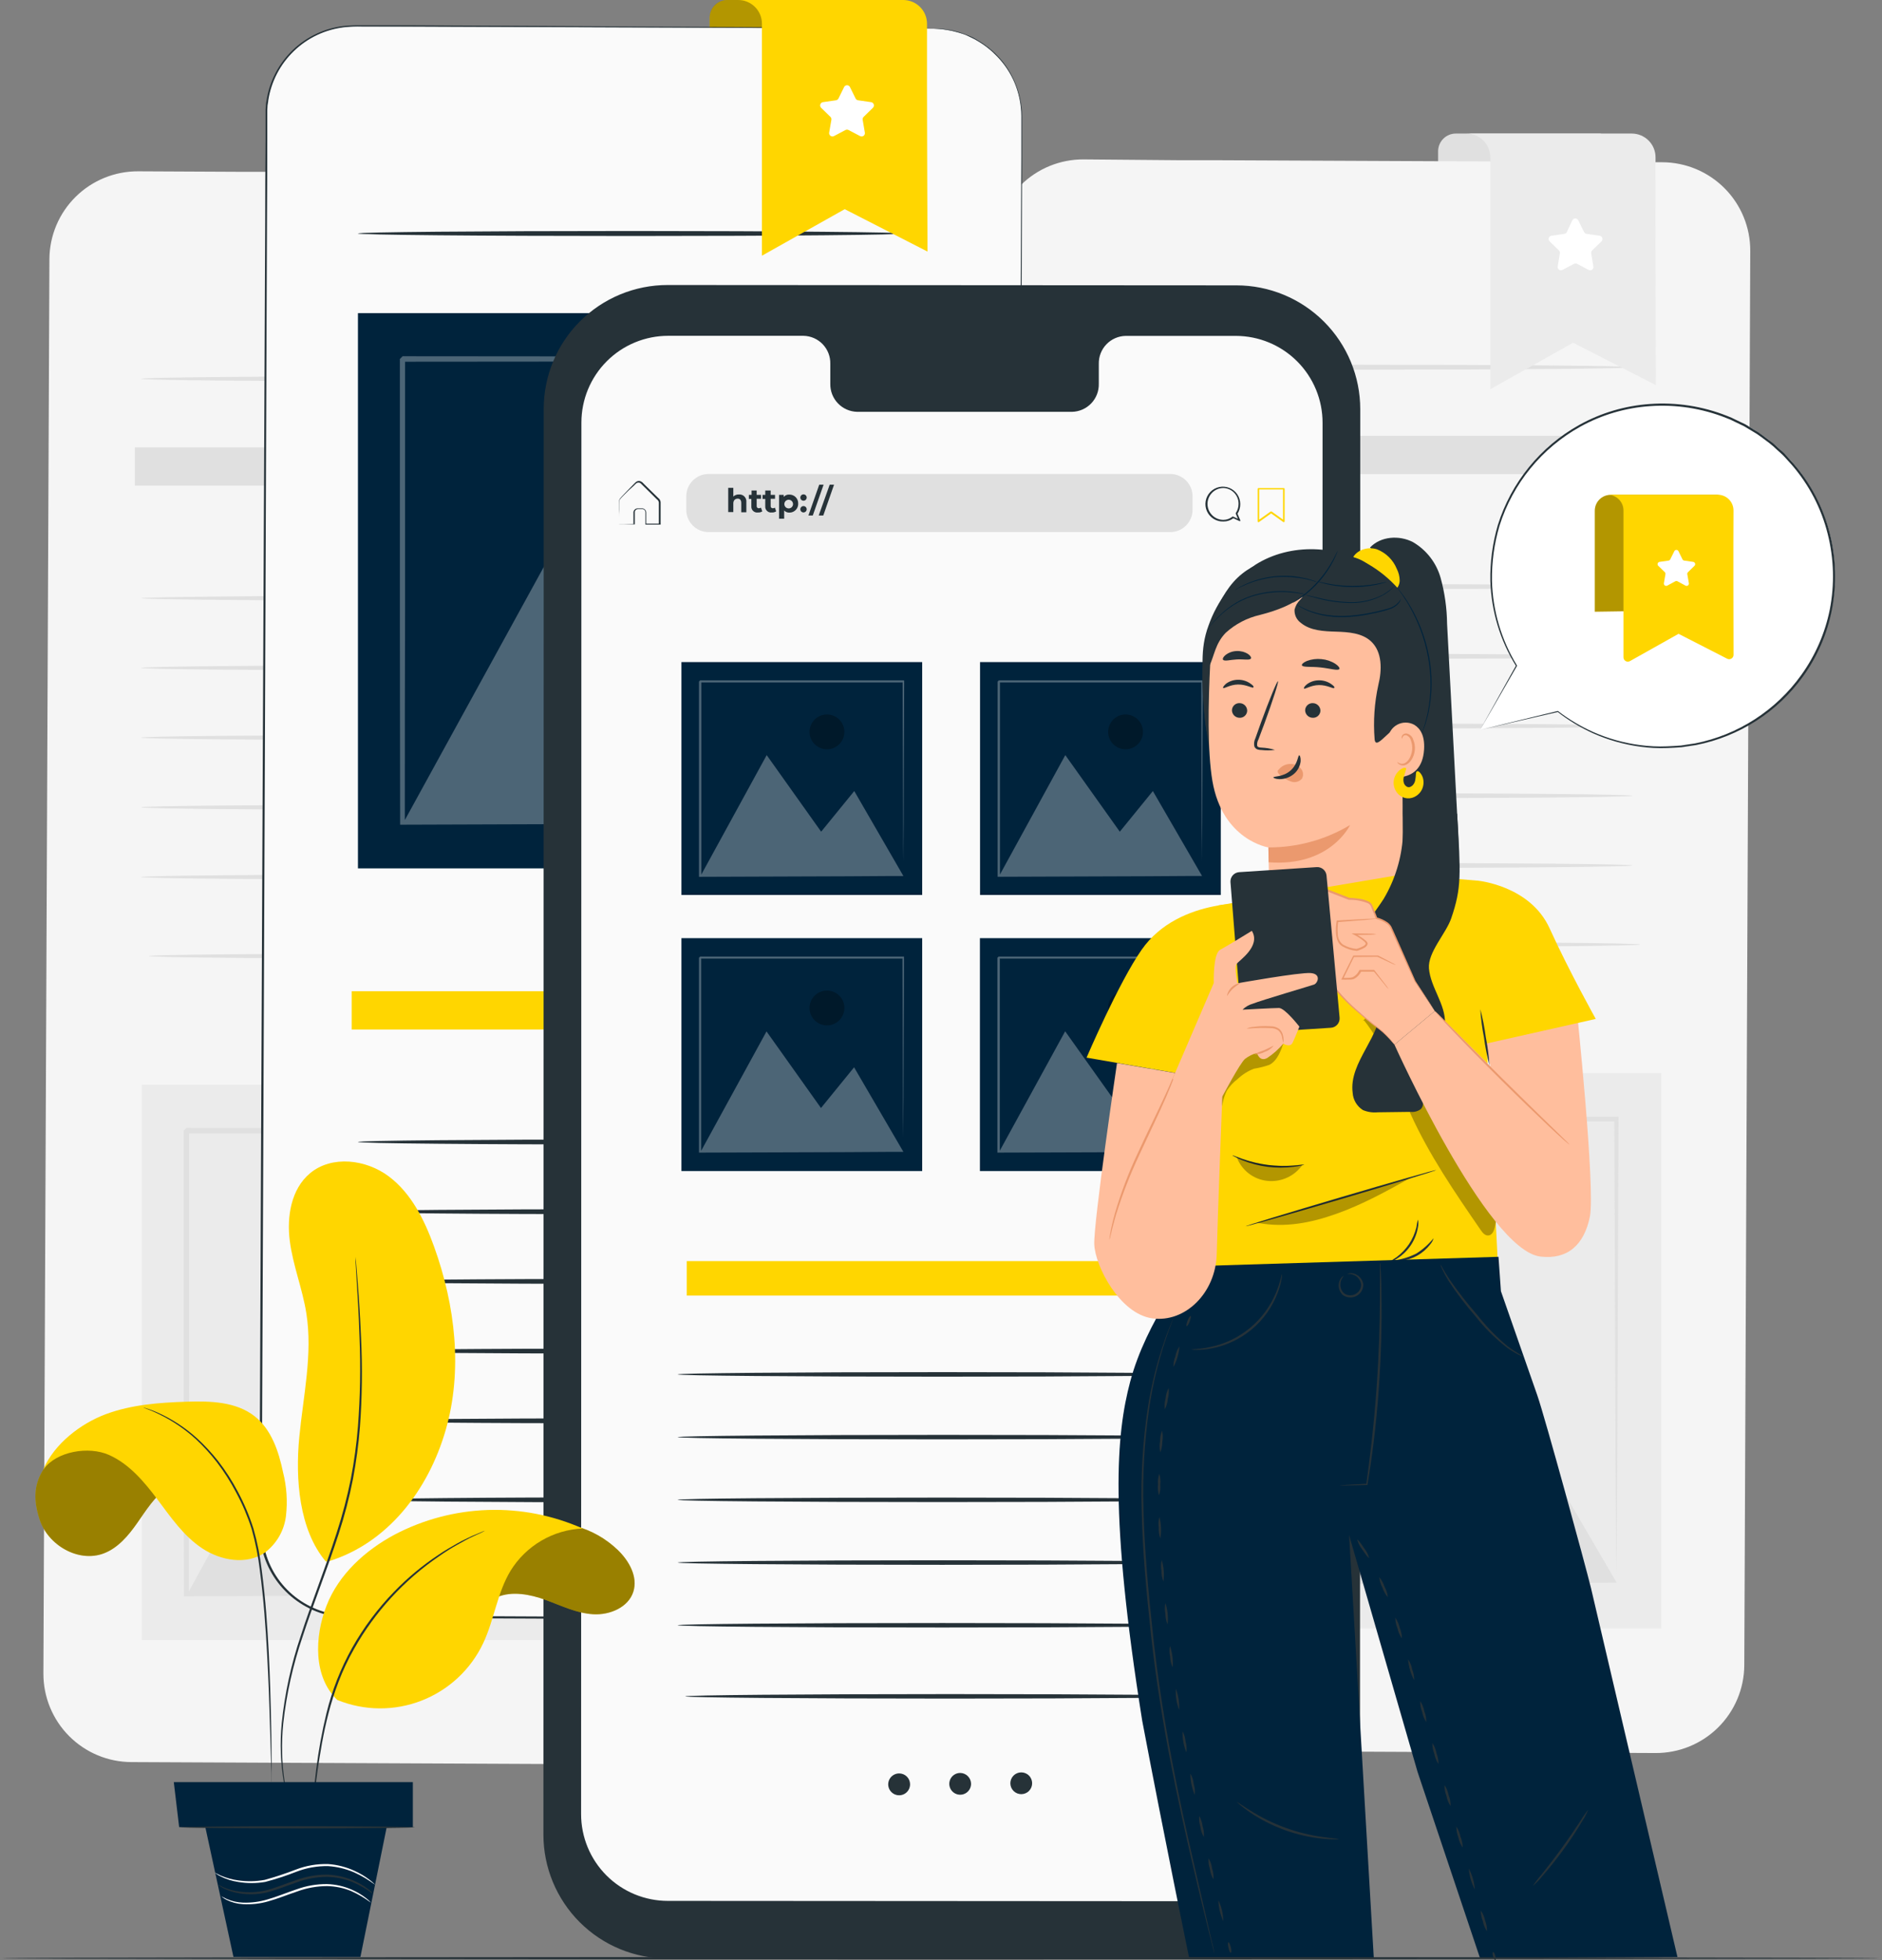 <svg width="480" height="500" viewBox="0 0 480 500" fill="none" xmlns="http://www.w3.org/2000/svg">
<rect x="0" y="0" width="480" height="500" fill="#808080" stroke="none"/>
<path d="M130.185 37.023H167.176V95.993H125.663V41.546C125.663 40.346 126.139 39.196 126.987 38.348C127.835 37.5 128.986 37.023 130.185 37.023Z" fill="#E0E0E0"/>
<path d="M182.832 44.333L154.164 44.211L70.438 43.822H60.349L35.259 43.7C29.291 43.664 23.553 45.999 19.305 50.19C15.057 54.382 12.646 60.088 12.602 66.056L11.069 426.894C11.06 429.852 11.634 432.783 12.758 435.519C13.881 438.255 15.533 440.742 17.618 442.84C19.704 444.938 22.182 446.604 24.911 447.744C27.64 448.884 30.567 449.475 33.525 449.484L181.098 450.162C184.057 450.18 186.99 449.614 189.73 448.498C192.471 447.381 194.964 445.736 197.068 443.656C199.172 441.575 200.845 439.101 201.993 436.374C203.14 433.646 203.739 430.72 203.755 427.761L205.288 66.923C205.303 60.95 202.946 55.216 198.735 50.98C194.525 46.744 188.804 44.354 182.832 44.333Z" fill="#F5F5F5"/>
<path d="M175.209 96.625C175.209 96.981 144.097 97.258 105.606 97.258C67.115 97.258 35.992 96.981 35.992 96.625C35.992 96.269 67.104 95.981 105.606 95.981C144.108 95.981 175.209 96.225 175.209 96.625Z" fill="#E0E0E0"/>
<path d="M180.421 114.125H34.392V123.892H180.421V114.125Z" fill="#E0E0E0"/>
<path d="M175.209 152.594C175.209 152.938 144.097 153.227 105.606 153.227C67.115 153.227 35.992 152.894 35.992 152.594C35.992 152.294 67.104 151.949 105.606 151.949C144.108 151.949 175.209 152.238 175.209 152.594Z" fill="#E0E0E0"/>
<path d="M175.209 170.371C175.209 170.727 144.097 171.004 105.606 171.004C67.115 171.004 35.992 170.727 35.992 170.371C35.992 170.015 67.104 169.727 105.606 169.727C144.108 169.727 175.209 170.015 175.209 170.371Z" fill="#E0E0E0"/>
<path d="M175.209 188.153C175.209 188.508 144.097 188.786 105.606 188.786C67.115 188.786 35.992 188.508 35.992 188.153C35.992 187.797 67.104 187.52 105.606 187.52C144.108 187.52 175.209 187.797 175.209 188.153Z" fill="#E0E0E0"/>
<path d="M175.209 205.93C175.209 206.286 144.097 206.575 105.606 206.575C67.115 206.575 35.992 206.286 35.992 205.93C35.992 205.575 67.104 205.297 105.606 205.297C144.108 205.297 175.209 205.586 175.209 205.93Z" fill="#E0E0E0"/>
<path d="M175.209 223.719C175.209 224.063 144.097 224.352 105.606 224.352C67.115 224.352 35.992 224.063 35.992 223.719C35.992 223.374 67.104 223.074 105.606 223.074C144.108 223.074 175.209 223.363 175.209 223.719Z" fill="#E0E0E0"/>
<path d="M177.209 243.876C177.209 244.231 146.03 244.52 107.595 244.52C69.16 244.52 37.981 244.231 37.981 243.876C37.981 243.52 69.149 243.242 107.595 243.242C146.041 243.242 177.209 243.52 177.209 243.876Z" fill="#E0E0E0"/>
<path d="M182.554 276.723H36.159V418.351H182.554V276.723Z" fill="#EBEBEB"/>
<path d="M135.241 319.167C135.241 321.25 134.623 323.287 133.466 325.019C132.308 326.751 130.663 328.101 128.738 328.899C126.813 329.696 124.695 329.904 122.652 329.498C120.609 329.092 118.732 328.088 117.259 326.615C115.785 325.142 114.782 323.265 114.376 321.222C113.969 319.178 114.178 317.06 114.975 315.135C115.772 313.211 117.123 311.566 118.855 310.408C120.587 309.251 122.624 308.633 124.707 308.633C126.09 308.633 127.46 308.905 128.738 309.435C130.016 309.964 131.177 310.74 132.156 311.718C133.134 312.696 133.91 313.857 134.439 315.135C134.968 316.414 135.241 317.783 135.241 319.167Z" fill="#E0E0E0"/>
<path d="M171.243 287.811L47.559 287.711C47.693 287.555 46.226 289.044 46.848 288.433V304.456C46.848 309.767 46.848 315.023 46.848 320.223C46.848 330.639 46.848 340.813 46.848 350.747C46.848 370.581 46.848 389.337 46.915 406.583V407.194H47.526L137.352 406.883L162.431 406.727L169.009 406.66H170.676C170.857 406.676 171.039 406.676 171.22 406.66L141.219 355.269L121.096 380.004L88.005 333.346L48.159 405.949C48.159 388.871 48.159 370.337 48.226 350.747C48.226 340.82 48.226 330.646 48.226 320.223C48.226 315.038 48.226 309.782 48.226 304.456V289.111L170.62 289.011C170.743 324.112 170.854 353.358 170.92 373.926C170.987 384.237 171.043 392.36 171.076 397.982C171.076 400.716 171.076 402.849 171.154 404.349C171.154 405.038 171.154 405.583 171.154 406.005C171.14 406.197 171.14 406.39 171.154 406.583C171.17 406.413 171.17 406.241 171.154 406.071C171.154 405.66 171.154 405.149 171.154 404.483C171.154 403.005 171.154 400.916 171.22 398.227C171.22 392.671 171.309 384.559 171.376 374.303C171.454 353.525 171.554 323.935 171.687 288.411V287.811H171.243Z" fill="#E0E0E0"/>
<path d="M181.132 43.102C181.133 42.304 180.977 41.514 180.673 40.776C180.369 40.039 179.922 39.369 179.359 38.804C178.795 38.24 178.126 37.792 177.389 37.486C176.652 37.181 175.862 37.023 175.065 37.023H132.918C133.715 37.022 134.503 37.178 135.239 37.481C135.975 37.785 136.644 38.231 137.208 38.793C137.771 39.356 138.218 40.024 138.523 40.759C138.828 41.495 138.985 42.283 138.985 43.079V102.249L160.097 90.37L181.209 101.193C181.209 101.193 181.065 59.124 181.132 43.102Z" fill="#EBEBEB"/>
<path d="M161.431 59.155L162.898 62.133C162.96 62.255 163.049 62.36 163.159 62.441C163.269 62.522 163.396 62.577 163.531 62.6L166.865 63.078C167.019 63.101 167.164 63.167 167.283 63.269C167.402 63.37 167.49 63.502 167.539 63.651C167.587 63.799 167.593 63.958 167.557 64.11C167.52 64.262 167.442 64.401 167.331 64.511L164.953 66.822C164.856 66.918 164.783 67.035 164.741 67.165C164.698 67.294 164.687 67.432 164.709 67.567L165.276 70.9C165.302 71.055 165.284 71.214 165.224 71.359C165.165 71.504 165.066 71.63 164.939 71.723C164.812 71.815 164.662 71.87 164.506 71.882C164.349 71.894 164.193 71.861 164.053 71.789L161.109 70.245C160.989 70.179 160.856 70.145 160.72 70.145C160.584 70.145 160.45 70.179 160.331 70.245L157.342 71.778C157.203 71.852 157.047 71.885 156.89 71.874C156.734 71.862 156.583 71.807 156.457 71.714C156.33 71.621 156.232 71.495 156.175 71.349C156.117 71.203 156.102 71.043 156.131 70.889L156.686 67.555C156.708 67.421 156.697 67.283 156.654 67.154C156.612 67.024 156.539 66.907 156.442 66.811L154.064 64.5C153.953 64.39 153.875 64.251 153.838 64.099C153.802 63.947 153.808 63.788 153.856 63.64C153.905 63.491 153.993 63.359 154.112 63.258C154.231 63.156 154.376 63.09 154.531 63.066L157.864 62.589C157.999 62.566 158.127 62.512 158.237 62.431C158.347 62.35 158.436 62.244 158.497 62.122L159.886 59.155C159.953 59.005 160.061 58.878 160.198 58.789C160.335 58.7 160.495 58.652 160.659 58.652C160.822 58.652 160.982 58.7 161.119 58.789C161.257 58.878 161.365 59.005 161.431 59.155Z" fill="white"/>
<path d="M371.307 34.066H408.297V93.036H366.784V38.589C366.784 37.389 367.261 36.239 368.109 35.391C368.957 34.543 370.107 34.066 371.307 34.066Z" fill="#E0E0E0"/>
<path d="M423.954 41.387L395.286 41.253L311.549 40.876H301.47L276.38 40.664C273.421 40.645 270.486 41.21 267.745 42.326C265.004 43.441 262.509 45.087 260.404 47.167C258.299 49.247 256.624 51.722 255.476 54.45C254.328 57.178 253.729 60.106 253.713 63.066L252.179 423.904C252.165 429.876 254.521 435.611 258.732 439.846C262.943 444.082 268.663 446.473 274.636 446.494L422.209 447.171C425.169 447.19 428.103 446.626 430.844 445.51C433.586 444.394 436.08 442.749 438.186 440.669C440.291 438.589 441.965 436.114 443.113 433.386C444.261 430.658 444.861 427.73 444.877 424.77L446.399 63.999C446.412 61.04 445.842 58.107 444.72 55.369C443.599 52.63 441.949 50.139 439.864 48.039C437.78 45.939 435.301 44.271 432.571 43.129C429.841 41.988 426.913 41.395 423.954 41.387Z" fill="#F5F5F5"/>
<path d="M416.331 93.68C416.331 94.024 385.163 94.313 346.717 94.313C308.271 94.313 277.103 94.024 277.103 93.68C277.103 93.335 308.271 93.035 346.717 93.035C385.163 93.035 416.331 93.324 416.331 93.68Z" fill="#E0E0E0"/>
<path d="M421.542 111.18H275.514V120.947H421.542V111.18Z" fill="#E0E0E0"/>
<path d="M416.331 149.637C416.331 149.993 385.163 150.282 346.717 150.282C308.271 150.282 277.103 149.993 277.103 149.637C277.103 149.282 308.271 149.004 346.717 149.004C385.163 149.004 416.331 149.282 416.331 149.637Z" fill="#E0E0E0"/>
<path d="M416.331 167.415C416.331 167.77 385.163 168.059 346.717 168.059C308.271 168.059 277.103 167.77 277.103 167.415C277.103 167.059 308.271 166.781 346.717 166.781C385.163 166.781 416.331 167.07 416.331 167.415Z" fill="#E0E0E0"/>
<path d="M416.331 185.207C416.331 185.551 385.163 185.84 346.717 185.84C308.271 185.84 277.103 185.551 277.103 185.207C277.103 184.863 308.271 184.562 346.717 184.562C385.163 184.562 416.331 184.851 416.331 185.207Z" fill="#E0E0E0"/>
<path d="M416.331 202.984C416.331 203.34 385.163 203.618 346.717 203.618C308.271 203.618 277.103 203.34 277.103 202.984C277.103 202.629 308.271 202.34 346.717 202.34C385.163 202.34 416.331 202.629 416.331 202.984Z" fill="#E0E0E0"/>
<path d="M416.331 220.762C416.331 221.118 385.163 221.407 346.717 221.407C308.271 221.407 277.103 221.118 277.103 220.762C277.103 220.407 308.271 220.129 346.717 220.129C385.163 220.129 416.331 220.407 416.331 220.762Z" fill="#E0E0E0"/>
<path d="M418.32 240.934C418.32 241.278 387.152 241.567 348.717 241.567C310.282 241.567 279.092 241.278 279.092 240.934C279.092 240.589 310.26 240.289 348.717 240.289C387.174 240.289 418.32 240.578 418.32 240.934Z" fill="#E0E0E0"/>
<path d="M423.676 273.766H277.281V415.394H423.676V273.766Z" fill="#EBEBEB"/>
<path d="M376.352 316.233C376.352 318.316 375.734 320.353 374.576 322.085C373.419 323.818 371.774 325.168 369.849 325.965C367.924 326.762 365.806 326.971 363.763 326.564C361.719 326.158 359.842 325.155 358.369 323.682C356.896 322.208 355.893 320.331 355.486 318.288C355.08 316.245 355.288 314.127 356.086 312.202C356.883 310.277 358.233 308.632 359.965 307.475C361.698 306.317 363.734 305.699 365.818 305.699C368.611 305.699 371.291 306.809 373.266 308.785C375.242 310.76 376.352 313.439 376.352 316.233Z" fill="#E0E0E0"/>
<path d="M412.353 284.866L288.67 284.766L287.959 285.477V317.278C287.959 327.679 287.959 337.879 287.959 347.791C287.959 367.636 287.959 386.381 288.025 403.638V404.249H288.625L378.452 403.938L403.542 403.771L410.109 403.704H411.775C411.956 403.721 412.139 403.721 412.32 403.704L382.318 352.302L362.195 377.047L329.116 330.39L289.27 402.993C289.27 385.926 289.27 367.436 289.337 347.791C289.337 337.879 289.337 327.679 289.337 317.278V286.166L411.731 286.066C411.864 321.167 411.964 350.424 412.042 370.992C412.109 381.303 412.164 389.426 412.198 395.037C412.198 397.782 412.253 399.904 412.264 401.415C412.264 402.104 412.264 402.649 412.264 403.071C412.251 403.263 412.251 403.456 412.264 403.649C412.28 403.479 412.28 403.308 412.264 403.138C412.264 402.726 412.264 402.204 412.264 401.549C412.264 400.071 412.264 397.982 412.331 395.293C412.331 389.737 412.431 381.625 412.486 371.369C412.564 350.591 412.675 321.001 412.798 285.477V284.877L412.353 284.866Z" fill="#E0E0E0"/>
<path d="M422.242 40.156C422.245 39.358 422.091 38.568 421.788 37.83C421.485 37.092 421.04 36.421 420.477 35.855C419.915 35.29 419.246 34.84 418.51 34.533C417.774 34.227 416.984 34.068 416.187 34.066H374.04C375.647 34.069 377.188 34.71 378.323 35.847C379.458 36.985 380.096 38.526 380.096 40.133V99.291L401.208 87.424L422.32 98.236C422.32 98.236 422.187 56.223 422.242 40.156Z" fill="#EBEBEB"/>
<path d="M402.542 56.222L404.019 59.2C404.079 59.322 404.168 59.428 404.279 59.507C404.389 59.587 404.518 59.638 404.653 59.655L407.986 60.133C408.141 60.157 408.285 60.223 408.405 60.324C408.524 60.425 408.612 60.557 408.661 60.706C408.709 60.855 408.715 61.014 408.678 61.166C408.642 61.317 408.564 61.456 408.453 61.566L406.075 63.889C405.976 63.983 405.903 64.1 405.86 64.23C405.817 64.36 405.807 64.499 405.831 64.633L406.386 67.967C406.414 68.122 406.398 68.281 406.339 68.427C406.279 68.573 406.18 68.7 406.052 68.791C405.924 68.883 405.773 68.937 405.616 68.946C405.459 68.956 405.302 68.92 405.164 68.844L402.231 67.3C402.108 67.24 401.973 67.209 401.836 67.209C401.699 67.209 401.564 67.24 401.442 67.3L398.508 68.844C398.37 68.92 398.214 68.956 398.056 68.946C397.899 68.937 397.748 68.883 397.62 68.791C397.492 68.7 397.393 68.573 397.334 68.427C397.274 68.281 397.258 68.122 397.286 67.967L397.841 64.633C397.869 64.499 397.863 64.361 397.822 64.231C397.781 64.1 397.707 63.983 397.608 63.889L395.23 61.566C395.115 61.458 395.033 61.319 394.994 61.166C394.955 61.013 394.96 60.852 395.009 60.702C395.058 60.551 395.149 60.418 395.27 60.318C395.392 60.217 395.54 60.153 395.697 60.133L398.975 59.655C399.11 59.638 399.238 59.587 399.349 59.507C399.46 59.428 399.549 59.322 399.608 59.2L401.008 56.222C401.072 56.071 401.179 55.943 401.315 55.853C401.452 55.763 401.612 55.715 401.775 55.715C401.938 55.715 402.098 55.763 402.234 55.853C402.371 55.943 402.478 56.071 402.542 56.222Z" fill="white"/>
<path d="M377.53 186.166L386.808 169.81C381.063 160.489 379.013 149.356 381.06 138.599C383.107 127.843 389.103 118.242 397.87 111.682C406.637 105.123 417.541 102.08 428.438 103.152C439.334 104.224 449.436 109.333 456.757 117.475C464.078 125.617 468.088 136.203 468 147.152C467.912 158.101 463.731 168.621 456.28 176.644C448.829 184.667 438.647 189.613 427.734 190.509C416.822 191.406 405.969 188.188 397.308 181.488L377.53 186.166Z" fill="white"/>
<path d="M377.529 186.167L397.286 181.367L397.208 181.6C397.194 181.587 397.183 181.572 397.175 181.555C397.167 181.538 397.163 181.519 397.163 181.5C397.163 181.481 397.167 181.462 397.175 181.445C397.183 181.428 397.194 181.412 397.208 181.4C397.233 181.378 397.264 181.366 397.297 181.366C397.33 181.366 397.361 181.378 397.386 181.4C400.158 183.52 403.167 185.309 406.353 186.734C410.144 188.406 414.156 189.529 418.265 190.067C420.54 190.377 422.838 190.485 425.132 190.389C426.32 190.323 427.521 190.289 428.732 190.178L432.387 189.623C443.277 187.455 452.934 181.226 459.4 172.2C462.993 167.208 465.478 161.506 466.689 155.477C467.929 149.108 467.751 142.545 466.167 136.254C464.534 129.675 461.357 123.581 456.9 118.475L455.133 116.53C454.555 115.875 453.866 115.341 453.233 114.741C452.61 114.139 451.957 113.568 451.277 113.03L449.199 111.475C448.518 110.955 447.802 110.483 447.055 110.063L444.832 108.73L442.532 107.619C441.786 107.226 441.014 106.884 440.221 106.597C434.068 104.156 427.445 103.13 420.842 103.597C414.605 104.021 408.536 105.807 403.064 108.83C393.218 114.3 385.842 123.335 382.452 134.076C381.1 138.652 380.449 143.405 380.518 148.176C380.719 155.803 382.918 163.244 386.896 169.755C386.909 169.775 386.916 169.798 386.916 169.822C386.916 169.845 386.909 169.868 386.896 169.888L377.496 186.178L386.663 169.755V169.899C382.602 163.367 380.344 155.876 380.118 148.187C380.026 143.37 380.667 138.567 382.019 133.942C385.416 123.077 392.854 113.929 402.797 108.386C408.341 105.307 414.494 103.486 420.82 103.052C427.505 102.572 434.213 103.605 440.443 106.074C441.248 106.368 442.032 106.717 442.788 107.119L445.121 108.23L447.344 109.586C448.098 110.013 448.822 110.492 449.51 111.019L451.61 112.597C452.333 113.097 452.933 113.708 453.599 114.319C454.266 114.93 454.933 115.43 455.522 116.142L457.311 118.108C461.828 123.276 465.047 129.447 466.7 136.109C468.304 142.485 468.478 149.136 467.211 155.588C466.013 161.68 463.52 167.444 459.9 172.488C453.353 181.617 443.568 187.901 432.543 190.056L428.843 190.611C427.621 190.711 426.409 190.745 425.209 190.811C422.892 190.902 420.571 190.783 418.276 190.456C414.133 189.89 410.093 188.738 406.275 187.034C403.073 185.579 400.053 183.756 397.275 181.6L397.475 181.4C397.501 181.427 397.515 181.463 397.515 181.5C397.515 181.537 397.501 181.573 397.475 181.6H397.419L377.529 186.167Z" fill="#263238"/>
<path d="M415.453 126.23H410.786C410.256 126.23 409.73 126.335 409.24 126.539C408.75 126.742 408.305 127.04 407.93 127.416C407.556 127.792 407.259 128.237 407.057 128.728C406.855 129.219 406.751 129.744 406.753 130.275C406.753 140.92 406.753 156.032 406.753 156.032L434.821 155.621V130.231C434.829 129.178 435.249 128.171 435.99 127.423C436.731 126.676 437.735 126.248 438.788 126.23H415.453Z" fill="#FFD600"/>
<g opacity="0.3">
<path d="M415.453 126.23H410.786C410.256 126.23 409.73 126.335 409.24 126.539C408.75 126.742 408.305 127.04 407.93 127.416C407.556 127.792 407.259 128.237 407.057 128.728C406.855 129.219 406.751 129.744 406.753 130.275C406.753 140.92 406.753 156.032 406.753 156.032L434.821 155.621V130.231C434.829 129.178 435.249 128.171 435.99 127.423C436.731 126.676 437.735 126.248 438.788 126.23H415.453Z" fill="black"/>
</g>
<path d="M442.121 130.233C442.124 129.703 442.022 129.178 441.821 128.688C441.62 128.198 441.324 127.753 440.95 127.378C440.576 127.003 440.132 126.706 439.643 126.503C439.153 126.301 438.628 126.198 438.099 126.199H410.031C410.561 126.198 411.086 126.301 411.576 126.503C412.066 126.705 412.512 127.003 412.886 127.377C413.261 127.752 413.558 128.197 413.76 128.687C413.963 129.177 414.066 129.703 414.065 130.233V167.623C414.056 167.826 414.103 168.026 414.2 168.204C414.297 168.382 414.441 168.529 414.616 168.631C414.791 168.733 414.99 168.785 415.193 168.782C415.395 168.778 415.593 168.72 415.765 168.612L428.11 161.679L440.477 168.012C440.649 168.109 440.844 168.159 441.042 168.155C441.239 168.152 441.433 168.095 441.601 167.992C441.77 167.889 441.908 167.743 442.002 167.569C442.095 167.395 442.14 167.199 442.132 167.001C442.121 160.567 442.055 139.211 442.121 130.233Z" fill="#FFD600"/>
<path d="M428.087 140.597L429.11 142.675C429.153 142.76 429.216 142.834 429.293 142.89C429.37 142.946 429.46 142.983 429.554 142.997L431.854 143.331C431.962 143.348 432.062 143.394 432.145 143.465C432.228 143.536 432.289 143.628 432.322 143.732C432.356 143.835 432.36 143.946 432.334 144.052C432.308 144.158 432.254 144.254 432.176 144.331L430.521 145.953C430.45 146.018 430.397 146.1 430.366 146.192C430.334 146.283 430.327 146.38 430.343 146.475L430.743 148.764C430.762 148.873 430.75 148.985 430.709 149.087C430.668 149.189 430.598 149.277 430.509 149.342C430.42 149.407 430.315 149.446 430.205 149.453C430.095 149.461 429.985 149.438 429.887 149.386L427.832 148.275C427.748 148.232 427.654 148.209 427.56 148.209C427.465 148.209 427.371 148.232 427.287 148.275L425.232 149.386C425.134 149.438 425.024 149.461 424.914 149.453C424.804 149.446 424.699 149.407 424.61 149.342C424.521 149.277 424.451 149.189 424.41 149.087C424.369 148.985 424.357 148.873 424.376 148.764L424.765 146.475C424.783 146.381 424.777 146.284 424.748 146.193C424.718 146.102 424.667 146.019 424.598 145.953L422.932 144.331C422.854 144.253 422.8 144.156 422.774 144.049C422.749 143.943 422.754 143.831 422.789 143.728C422.823 143.624 422.886 143.531 422.97 143.461C423.054 143.391 423.156 143.346 423.265 143.331L425.565 142.997C425.658 142.984 425.747 142.947 425.823 142.891C425.898 142.835 425.959 142.761 425.998 142.675L427.032 140.597C427.08 140.499 427.156 140.416 427.249 140.358C427.342 140.3 427.45 140.27 427.56 140.27C427.669 140.27 427.777 140.3 427.87 140.358C427.963 140.416 428.039 140.499 428.087 140.597Z" fill="white"/>
<path d="M185.443 0H222.434V58.969H180.999V4.522C180.998 3.336 181.464 2.198 182.296 1.352C183.127 0.506 184.257 0.02 185.443 0Z" fill="#FFD600"/>
<g opacity="0.3">
<path d="M185.443 5.21204e-08H222.478V58.969H180.998V4.522C180.988 3.932 181.095 3.346 181.314 2.798C181.533 2.249 181.859 1.75 182.272 1.329C182.686 0.908 183.18 0.574 183.724 0.346C184.268 0.117 184.853 -9.03418e-05 185.443 5.21204e-08Z" fill="black"/>
</g>
<path d="M238.145 7.333L209.477 7.2L125.74 6.811H115.662L90.572 6.7C87.613 6.681 84.678 7.245 81.937 8.361C79.195 9.477 76.701 11.122 74.596 13.202C72.49 15.283 70.816 17.758 69.668 20.485C68.52 23.213 67.921 26.141 67.905 29.101L66.371 389.872C66.356 395.845 68.713 401.579 72.924 405.815C77.135 410.051 82.855 412.441 88.828 412.462L236.412 413.151C242.387 413.183 248.13 410.842 252.378 406.641C256.627 402.441 259.033 396.725 259.069 390.75L260.602 29.912C260.614 23.941 258.256 18.21 254.045 13.976C249.835 9.743 244.116 7.354 238.145 7.333Z" fill="#FAFAFA"/>
<path d="M238.145 7.335H238.901H239.834C240.267 7.347 240.698 7.391 241.123 7.469L242.768 7.724L244.735 8.235C245.423 8.457 246.168 8.746 246.957 9.046C247.746 9.346 248.568 9.758 249.39 10.28C251.262 11.36 252.968 12.703 254.457 14.269C256.286 16.168 257.751 18.386 258.78 20.814C260.009 23.617 260.656 26.642 260.68 29.703C260.68 32.947 260.68 36.37 260.68 40.07C260.58 69.382 260.424 111.795 260.246 164.198C260.069 216.6 259.791 279.003 259.524 348.284C259.524 356.943 259.491 365.71 259.424 374.585C259.424 379.029 259.406 383.474 259.369 387.919C259.369 389.03 259.369 390.141 259.369 391.252L259.269 392.963L259.013 394.652C258.614 396.911 257.864 399.093 256.791 401.119C255.717 403.159 254.351 405.031 252.735 406.675C251.084 408.292 249.214 409.669 247.179 410.764C245.114 411.83 242.9 412.579 240.612 412.986L238.879 413.242L237.134 413.331C236.023 413.386 234.812 413.331 233.656 413.331L205.644 413.198L88.972 412.664C83.878 412.636 78.937 410.917 74.927 407.775C70.943 404.657 68.115 400.296 66.893 395.386C66.322 392.963 66.091 390.472 66.204 387.985V380.607C66.204 375.711 66.227 370.825 66.271 365.951C66.345 346.483 66.427 327.312 66.516 308.437C66.682 270.736 66.838 234.367 66.993 199.71C67.149 165.053 67.293 132.141 67.438 101.328C67.504 85.928 67.571 71.064 67.638 56.737C67.638 49.589 67.671 42.585 67.738 35.725C67.738 34.014 67.738 32.314 67.738 30.614C67.738 29.77 67.738 28.925 67.738 28.07L67.816 26.803C67.816 26.381 67.938 25.958 67.993 25.547C68.76 20.681 71.097 16.199 74.647 12.784C78.198 9.37 82.769 7.21 87.661 6.635C89.207 6.477 90.763 6.417 92.317 6.457H96.906H105.884L139.219 6.635L192.61 6.935L226.356 7.146L235.134 7.213H238.123H226.378L192.632 7.113L139.241 6.913L105.906 6.78H96.928H92.35C90.811 6.733 89.27 6.793 87.739 6.957C82.922 7.533 78.426 9.67 74.937 13.04C71.448 16.411 69.158 20.831 68.416 25.625C68.416 26.036 68.271 26.447 68.238 26.858L68.171 28.114C68.171 28.936 68.171 29.792 68.171 30.636C68.171 32.336 68.171 34.036 68.171 35.748C68.171 42.6 68.145 49.608 68.094 56.771C68.042 71.075 67.982 85.935 67.916 101.35C67.793 132.163 67.66 165.087 67.527 199.744C67.393 234.401 67.238 270.758 67.082 308.471C67.008 327.316 66.927 346.487 66.838 365.984C66.838 370.851 66.838 375.737 66.838 380.641C66.838 383.085 66.838 385.541 66.838 388.008C66.722 390.446 66.95 392.889 67.516 395.263C68.686 400.045 71.424 404.298 75.294 407.342C79.203 410.404 84.018 412.081 88.983 412.109L205.655 412.653L233.667 412.786C234.779 412.786 235.99 412.786 237.123 412.786L238.834 412.698L240.523 412.453C242.759 412.035 244.92 411.286 246.935 410.231C248.924 409.163 250.753 407.82 252.368 406.242C253.944 404.638 255.28 402.816 256.335 400.83C257.384 398.853 258.115 396.723 258.502 394.519L258.757 392.874L258.846 391.208C258.913 390.097 258.846 388.985 258.846 387.874L258.913 374.485C258.913 365.595 258.95 356.832 259.024 348.195C259.346 278.903 259.624 216.511 259.869 164.109C260.113 111.706 260.335 69.293 260.491 39.981C260.491 36.325 260.491 32.859 260.491 29.614C260.472 26.582 259.841 23.585 258.635 20.802C257.592 18.438 256.136 16.278 254.335 14.424C252.857 12.861 251.161 11.517 249.301 10.435C248.49 9.913 247.646 9.591 246.89 9.191C246.135 8.791 245.368 8.602 244.668 8.369L242.723 7.857L241.09 7.58C240.664 7.5 240.234 7.451 239.801 7.435L238.868 7.38L238.145 7.335Z" fill="#263238"/>
<path d="M235.734 252.844H89.706V262.611H235.734V252.844Z" fill="#FFD600"/>
<path d="M230.523 291.301C230.523 291.657 199.41 291.946 160.909 291.946C122.407 291.946 91.294 291.657 91.294 291.301C91.294 290.946 122.462 290.668 160.909 290.668C199.355 290.668 230.523 290.946 230.523 291.301Z" fill="#263238"/>
<path d="M230.523 59.559C230.523 59.915 199.41 60.204 160.909 60.204C122.407 60.204 91.294 59.915 91.294 59.559C91.294 59.204 122.462 58.926 160.909 58.926C199.355 58.926 230.523 59.248 230.523 59.559Z" fill="#263238"/>
<path d="M230.523 309.079C230.523 309.434 199.41 309.723 160.909 309.723C122.407 309.723 91.294 309.434 91.294 309.079C91.294 308.723 122.462 308.445 160.909 308.445C199.355 308.445 230.523 308.734 230.523 309.079Z" fill="#263238"/>
<path d="M230.523 326.871C230.523 327.216 199.41 327.504 160.909 327.504C122.407 327.504 91.294 327.216 91.294 326.871C91.294 326.527 122.462 326.227 160.909 326.227C199.355 326.227 230.523 326.515 230.523 326.871Z" fill="#263238"/>
<path d="M230.523 344.648C230.523 345.004 199.41 345.282 160.909 345.282C122.407 345.282 91.294 345.004 91.294 344.648C91.294 344.293 122.462 344.004 160.909 344.004C199.355 344.004 230.523 344.293 230.523 344.648Z" fill="#263238"/>
<path d="M230.523 362.426C230.523 362.782 199.41 363.071 160.909 363.071C122.407 363.071 91.294 362.782 91.294 362.426C91.294 362.071 122.462 361.793 160.909 361.793C199.355 361.793 230.523 362.071 230.523 362.426Z" fill="#263238"/>
<path d="M232.512 382.594C232.512 382.938 201.344 383.227 162.909 383.227C124.474 383.227 93.295 382.938 93.295 382.594C93.295 382.249 124.407 381.949 162.909 381.949C201.411 381.949 232.512 382.238 232.512 382.594Z" fill="#263238"/>
<path d="M237.69 79.883H91.294V221.511H237.69V79.883Z" fill="#00233C"/>
<g opacity="0.3">
<path d="M190.377 122.33C190.374 124.415 189.754 126.452 188.593 128.184C187.432 129.916 185.784 131.264 183.856 132.058C181.928 132.853 179.808 133.057 177.765 132.646C175.721 132.234 173.845 131.226 172.375 129.748C170.904 128.27 169.906 126.389 169.505 124.343C169.105 122.297 169.32 120.178 170.125 118.254C170.929 116.331 172.286 114.69 174.024 113.538C175.762 112.386 177.803 111.776 179.887 111.785C182.675 111.797 185.345 112.914 187.311 114.89C189.277 116.867 190.38 119.542 190.377 122.33Z" fill="black"/>
</g>
<g opacity="0.3">
<path d="M226.378 90.971L102.695 90.871C102.839 90.715 101.362 92.204 101.984 91.593V107.616C101.984 112.927 101.984 118.187 101.984 123.394C101.984 133.795 101.984 143.984 101.984 153.907C101.984 173.741 102.039 192.498 102.05 209.754V210.365H102.662L192.488 210.065L217.578 209.898L224.145 209.832H225.811C225.993 209.848 226.175 209.848 226.356 209.832L196.355 158.429L176.22 183.175L143.097 136.584L103.25 209.187C103.25 192.109 103.25 173.63 103.317 153.985C103.317 144.062 103.317 133.873 103.317 123.472C103.317 118.287 103.317 113.027 103.317 107.694V92.271L225.711 92.171C225.845 127.272 225.945 156.518 226.023 177.097C226.089 187.408 226.134 195.531 226.178 201.142C226.178 203.887 226.178 206.009 226.245 207.52C226.245 208.209 226.245 208.743 226.245 209.165C226.232 209.361 226.232 209.558 226.245 209.754C226.261 209.58 226.261 209.405 226.245 209.232C226.245 208.832 226.245 208.309 226.245 207.654C226.245 206.165 226.245 204.087 226.311 201.387C226.311 195.831 226.4 187.731 226.467 177.475C226.545 156.696 226.645 127.106 226.778 91.571V90.971H226.378Z" fill="white"/>
</g>
<path d="M236.434 6.089C236.437 5.292 236.283 4.501 235.98 3.763C235.677 3.025 235.232 2.354 234.669 1.789C234.107 1.223 233.438 0.774 232.702 0.467C231.966 0.16 231.176 0.002 230.378 0H188.232C189.032 -0.006 189.825 0.147 190.566 0.449C191.306 0.752 191.98 1.198 192.547 1.762C193.114 2.326 193.564 2.997 193.87 3.736C194.177 4.475 194.334 5.267 194.332 6.067V65.225L215.444 53.358L236.557 64.17C236.557 64.17 236.379 22.101 236.434 6.089Z" fill="#FFD600"/>
<path d="M216.744 22.135L218.211 25.113C218.27 25.237 218.359 25.344 218.469 25.426C218.58 25.507 218.709 25.56 218.844 25.58L222.178 26.058C222.332 26.081 222.477 26.148 222.596 26.249C222.715 26.35 222.804 26.482 222.852 26.631C222.901 26.779 222.907 26.938 222.87 27.09C222.833 27.242 222.755 27.381 222.645 27.491L220.267 29.813C220.168 29.908 220.094 30.025 220.052 30.155C220.009 30.285 219.999 30.423 220.022 30.558L220.578 33.825C220.607 33.979 220.592 34.138 220.534 34.284C220.476 34.43 220.378 34.557 220.252 34.65C220.125 34.743 219.975 34.798 219.818 34.809C219.662 34.821 219.505 34.787 219.367 34.714L216.422 33.169C216.301 33.104 216.165 33.07 216.028 33.07C215.89 33.07 215.755 33.104 215.633 33.169L212.7 34.714C212.56 34.786 212.404 34.818 212.247 34.806C212.091 34.794 211.941 34.739 211.814 34.647C211.687 34.555 211.588 34.429 211.529 34.284C211.469 34.138 211.452 33.979 211.477 33.825L212.044 30.558C212.068 30.423 212.058 30.285 212.015 30.155C211.972 30.025 211.898 29.908 211.8 29.813L209.422 27.491C209.311 27.381 209.233 27.242 209.196 27.09C209.16 26.938 209.166 26.779 209.214 26.631C209.263 26.482 209.351 26.35 209.47 26.249C209.589 26.148 209.734 26.081 209.889 26.058L213.222 25.58C213.357 25.558 213.485 25.505 213.596 25.424C213.706 25.342 213.795 25.236 213.855 25.113L215.322 22.135C215.399 22.016 215.504 21.918 215.628 21.85C215.752 21.782 215.892 21.746 216.033 21.746C216.175 21.746 216.314 21.782 216.439 21.85C216.563 21.918 216.668 22.016 216.744 22.135Z" fill="white"/>
<path d="M315.238 499.7L170.176 499.578C161.798 499.572 153.766 496.24 147.845 490.314C141.923 484.388 138.597 476.354 138.597 467.976L138.674 104.293C138.674 100.143 139.492 96.033 141.081 92.199C142.67 88.365 144.999 84.882 147.935 81.948C150.871 79.014 154.356 76.688 158.191 75.101C162.026 73.515 166.137 72.7 170.287 72.703L315.349 72.792C319.497 72.793 323.605 73.612 327.437 75.201C331.269 76.79 334.751 79.118 337.683 82.052C340.616 84.987 342.941 88.47 344.528 92.303C346.114 96.137 346.93 100.245 346.928 104.393L346.861 468.076C346.864 472.23 346.048 476.343 344.46 480.181C342.872 484.02 340.543 487.507 337.606 490.444C334.668 493.381 331.181 495.71 327.343 497.299C323.505 498.887 319.391 499.703 315.238 499.7Z" fill="#263238"/>
<path d="M315.193 85.682H287.07C286.153 85.703 285.25 85.903 284.411 86.273C283.572 86.642 282.814 87.173 282.181 87.836C281.547 88.498 281.05 89.279 280.719 90.133C280.387 90.988 280.227 91.9 280.247 92.816V97.916C280.268 98.833 280.108 99.744 279.776 100.599C279.445 101.453 278.948 102.234 278.314 102.897C277.68 103.559 276.923 104.09 276.084 104.46C275.245 104.829 274.341 105.03 273.425 105.05H218.6C216.748 105.003 214.99 104.226 213.71 102.887C212.429 101.548 211.731 99.757 211.767 97.905V92.805C211.789 91.888 211.63 90.975 211.299 90.119C210.968 89.263 210.471 88.481 209.837 87.817C209.204 87.154 208.445 86.622 207.606 86.251C206.766 85.881 205.861 85.68 204.944 85.66H170.42C167.514 85.659 164.636 86.23 161.951 87.341C159.265 88.452 156.825 90.082 154.77 92.136C152.714 94.19 151.084 96.63 149.971 99.315C148.859 101.999 148.286 104.877 148.286 107.783L148.208 462.755C148.207 465.661 148.778 468.539 149.889 471.224C151 473.91 152.63 476.35 154.684 478.405C156.739 480.461 159.178 482.091 161.863 483.204C164.548 484.316 167.425 484.889 170.331 484.889L315.104 484.978C318.011 484.979 320.89 484.408 323.576 483.297C326.262 482.186 328.703 480.557 330.759 478.503C332.815 476.448 334.447 474.009 335.561 471.324C336.674 468.639 337.248 465.761 337.25 462.855L337.317 107.872C337.322 104.962 336.755 102.08 335.646 99.389C334.537 96.699 332.909 94.253 330.854 92.192C328.799 90.131 326.359 88.496 323.672 87.379C320.984 86.262 318.103 85.685 315.193 85.682Z" fill="#FAFAFA"/>
<path d="M232.112 455.131C232.119 455.683 231.961 456.225 231.659 456.688C231.357 457.151 230.924 457.514 230.416 457.73C229.908 457.947 229.347 458.007 228.804 457.904C228.261 457.801 227.761 457.54 227.367 457.152C226.973 456.764 226.703 456.269 226.592 455.727C226.48 455.186 226.532 454.624 226.74 454.112C226.948 453.601 227.304 453.162 227.762 452.853C228.22 452.544 228.759 452.377 229.312 452.375C229.677 452.372 230.038 452.441 230.377 452.578C230.715 452.715 231.023 452.917 231.283 453.173C231.543 453.429 231.75 453.733 231.892 454.069C232.034 454.405 232.109 454.766 232.112 455.131Z" fill="#263238"/>
<path d="M247.668 455.01C247.673 455.559 247.514 456.097 247.212 456.557C246.911 457.016 246.48 457.375 245.974 457.59C245.468 457.804 244.91 457.863 244.37 457.76C243.831 457.658 243.334 457.397 242.942 457.012C242.55 456.626 242.282 456.133 242.17 455.595C242.059 455.057 242.109 454.499 242.316 453.989C242.522 453.48 242.874 453.043 243.329 452.734C243.783 452.426 244.319 452.258 244.868 452.254C245.603 452.254 246.309 452.543 246.833 453.058C247.356 453.574 247.657 454.275 247.668 455.01Z" fill="#263238"/>
<path d="M262.455 456.827C263.527 455.729 263.506 453.97 262.408 452.898C261.31 451.827 259.551 451.848 258.48 452.946C257.408 454.044 257.429 455.802 258.527 456.874C259.625 457.946 261.383 457.925 262.455 456.827Z" fill="#263238"/>
<path d="M309.66 321.691H175.154V330.481H309.66V321.691Z" fill="#FFD600"/>
<path d="M307.737 350.593C307.737 350.905 277.536 351.171 240.301 351.171C203.066 351.171 172.854 350.905 172.854 350.593C172.854 350.282 203.044 350.016 240.301 350.016C277.558 350.016 307.737 350.271 307.737 350.593Z" fill="#263238"/>
<path d="M307.737 366.593C307.737 366.905 277.536 367.16 240.301 367.16C203.066 367.16 172.854 366.905 172.854 366.593C172.854 366.282 203.044 366.016 240.301 366.016C277.558 366.016 307.737 366.238 307.737 366.593Z" fill="#263238"/>
<path d="M307.737 382.582C307.737 382.905 277.536 383.16 240.301 383.16C203.066 383.16 172.854 382.905 172.854 382.582C172.854 382.26 203.044 382.016 240.301 382.016C277.558 382.016 307.737 382.271 307.737 382.582Z" fill="#263238"/>
<path d="M307.737 398.586C307.737 398.897 277.536 399.163 240.301 399.163C203.066 399.163 172.854 398.897 172.854 398.586C172.854 398.274 203.044 398.008 240.301 398.008C277.558 398.008 307.737 398.263 307.737 398.586Z" fill="#263238"/>
<path d="M307.737 414.575C307.737 414.897 277.536 415.152 240.301 415.152C203.066 415.152 172.854 414.897 172.854 414.575C172.854 414.252 203.044 414.008 240.301 414.008C277.558 414.008 307.737 414.263 307.737 414.575Z" fill="#263238"/>
<path d="M309.66 432.718C309.66 433.03 279.469 433.285 242.235 433.285C205 433.285 174.787 433.03 174.787 432.718C174.787 432.407 204.977 432.141 242.235 432.141C279.492 432.141 309.66 432.396 309.66 432.718Z" fill="#263238"/>
<path d="M235.201 168.887H173.798V228.289H235.201V168.887Z" fill="#00233C"/>
<g opacity="0.3">
<path d="M215.356 186.695C215.356 187.574 215.095 188.433 214.607 189.164C214.118 189.895 213.424 190.465 212.612 190.801C211.8 191.137 210.906 191.225 210.044 191.054C209.182 190.882 208.39 190.459 207.768 189.837C207.147 189.216 206.723 188.424 206.552 187.562C206.38 186.7 206.468 185.806 206.805 184.994C207.141 184.182 207.711 183.487 208.442 182.999C209.173 182.511 210.032 182.25 210.911 182.25C212.09 182.25 213.22 182.718 214.054 183.552C214.887 184.385 215.356 185.516 215.356 186.695Z" fill="black"/>
</g>
<g opacity="0.3">
<path d="M230.456 173.539H178.576L178.276 173.85V180.517C178.276 182.739 178.276 184.962 178.276 187.184V199.985C178.276 208.307 178.276 216.174 178.276 223.408V223.663H178.532L216.2 223.53L226.723 223.463H229.489H230.412L217.878 201.785L209.433 212.152L195.544 192.618L178.876 223.075C178.876 215.908 178.876 208.141 178.876 199.918C178.876 195.751 178.876 191.484 178.876 187.117V174.084H230.212C230.267 188.806 230.312 201.085 230.345 209.707C230.345 214.03 230.345 217.485 230.412 219.797C230.412 220.908 230.412 221.841 230.412 222.475C230.412 222.763 230.412 222.986 230.412 223.163C230.412 223.341 230.412 223.397 230.412 223.408C230.417 223.334 230.417 223.26 230.412 223.186C230.412 223.019 230.412 222.797 230.412 222.53C230.412 221.908 230.412 221.03 230.412 219.897C230.412 217.552 230.412 214.174 230.478 209.896C230.478 201.185 230.556 188.784 230.612 173.872V173.617L230.456 173.539Z" fill="white"/>
</g>
<path d="M311.36 168.887H249.957V228.289H311.36V168.887Z" fill="#00233C"/>
<g opacity="0.3">
<path d="M291.515 186.695C291.515 187.574 291.254 188.433 290.765 189.164C290.277 189.895 289.583 190.465 288.771 190.801C287.959 191.137 287.065 191.225 286.203 191.054C285.341 190.882 284.549 190.459 283.927 189.837C283.305 189.216 282.882 188.424 282.711 187.562C282.539 186.7 282.627 185.806 282.964 184.994C283.3 184.182 283.87 183.487 284.601 182.999C285.331 182.511 286.191 182.25 287.07 182.25C288.249 182.25 289.379 182.718 290.213 183.552C291.046 184.385 291.515 185.516 291.515 186.695Z" fill="black"/>
</g>
<g opacity="0.3">
<path d="M306.615 173.539H254.735C254.802 173.539 254.18 174.106 254.446 173.85V199.974C254.446 208.296 254.446 216.163 254.446 223.397V223.652H254.702L292.381 223.519L302.904 223.452H305.66H306.582L294.037 201.785L285.603 212.152L271.703 192.618L255.035 223.075C255.035 215.908 255.035 208.141 255.035 199.918C255.035 195.755 255.035 191.488 255.035 187.117V174.084H306.382C306.382 188.806 306.471 201.085 306.504 209.707C306.504 214.03 306.56 217.485 306.571 219.797C306.571 220.908 306.571 221.841 306.571 222.475C306.571 222.763 306.571 222.986 306.571 223.163C306.571 223.341 306.571 223.397 306.571 223.408C306.571 223.419 306.571 223.341 306.571 223.186C306.571 223.03 306.571 222.797 306.571 222.53C306.571 221.908 306.571 221.03 306.571 219.897C306.571 217.552 306.571 214.174 306.637 209.896C306.637 201.185 306.715 188.784 306.771 173.872V173.617L306.615 173.539Z" fill="white"/>
</g>
<path d="M235.201 239.312H173.798V298.715H235.201V239.312Z" fill="#00233C"/>
<g opacity="0.3">
<path d="M215.356 257.12C215.356 257.999 215.095 258.859 214.607 259.59C214.118 260.321 213.424 260.89 212.612 261.227C211.8 261.563 210.906 261.651 210.044 261.48C209.182 261.308 208.39 260.885 207.768 260.263C207.147 259.642 206.723 258.85 206.552 257.988C206.38 257.125 206.468 256.232 206.805 255.42C207.141 254.607 207.711 253.913 208.442 253.425C209.173 252.936 210.032 252.676 210.911 252.676C212.09 252.676 213.22 253.144 214.054 253.978C214.887 254.811 215.356 255.942 215.356 257.12Z" fill="black"/>
</g>
<g opacity="0.3">
<path d="M230.456 244.012H178.576L178.276 244.312V250.979C178.276 253.201 178.276 255.423 178.276 257.646V270.446C178.276 278.758 178.276 286.625 178.276 293.869V294.014H178.532L216.2 293.892L226.723 293.825H229.489H230.412L217.833 272.257L209.389 282.636L195.499 263.101L178.832 293.547C178.832 286.391 178.832 278.613 178.832 270.402C178.832 266.235 178.832 261.957 178.832 257.601V244.512H230.167C230.223 259.235 230.267 271.502 230.301 280.136C230.301 284.458 230.301 287.914 230.367 290.225C230.367 291.336 230.367 292.258 230.367 292.892C230.367 293.181 230.367 293.414 230.367 293.592C230.367 293.769 230.367 293.825 230.367 293.836C230.372 293.762 230.372 293.688 230.367 293.614C230.367 293.447 230.367 293.225 230.367 292.947C230.367 292.325 230.367 291.458 230.367 290.325C230.367 287.98 230.367 284.591 230.434 280.324C230.434 271.613 230.512 259.212 230.567 244.301V244.012H230.456Z" fill="white"/>
</g>
<path d="M311.327 239.312H249.924V298.715H311.327V239.312Z" fill="#00233C"/>
<g opacity="0.3">
<path d="M291.481 257.12C291.481 257.999 291.221 258.859 290.732 259.59C290.244 260.321 289.55 260.89 288.738 261.227C287.925 261.563 287.032 261.651 286.17 261.48C285.307 261.308 284.515 260.885 283.894 260.263C283.272 259.642 282.849 258.85 282.677 257.988C282.506 257.125 282.594 256.232 282.93 255.42C283.267 254.607 283.836 253.913 284.567 253.425C285.298 252.936 286.158 252.676 287.037 252.676C288.215 252.676 289.346 253.144 290.18 253.978C291.013 254.811 291.481 255.942 291.481 257.12Z" fill="black"/>
</g>
<g opacity="0.3">
<path d="M306.56 244.012H254.68L254.38 244.312V257.646C254.38 262.001 254.38 266.279 254.38 270.446C254.38 278.758 254.38 286.625 254.38 293.869V294.014H254.635L292.304 293.892L302.826 293.825H305.582H306.56L294.004 272.224L285.559 282.602L271.669 263.068L255.002 293.514C255.002 286.358 255.002 278.58 255.002 270.368C255.002 266.202 255.002 261.924 255.002 257.568V244.512H306.337C306.337 259.235 306.437 271.502 306.471 280.136C306.471 284.458 306.471 287.914 306.537 290.225C306.537 291.336 306.537 292.258 306.537 292.892C306.537 293.181 306.537 293.414 306.537 293.592C306.527 293.673 306.527 293.755 306.537 293.836C306.542 293.762 306.542 293.688 306.537 293.614C306.537 293.447 306.537 293.225 306.537 292.947C306.537 292.325 306.537 291.458 306.537 290.325C306.537 287.98 306.537 284.591 306.604 280.324C306.604 271.613 306.682 259.212 306.726 244.301V244.012H306.56Z" fill="white"/>
</g>
<path d="M312.038 133.027C311.153 133.058 310.279 132.824 309.527 132.355C308.776 131.886 308.183 131.203 307.822 130.394C307.462 129.585 307.351 128.687 307.505 127.815C307.658 126.943 308.069 126.136 308.684 125.499C309.299 124.862 310.09 124.423 310.956 124.238C311.822 124.054 312.724 124.132 313.545 124.463C314.366 124.795 315.07 125.364 315.566 126.098C316.061 126.832 316.326 127.697 316.327 128.583C316.333 129.451 316.09 130.303 315.627 131.038L316.316 132.672C316.337 132.707 316.349 132.747 316.349 132.788C316.349 132.829 316.337 132.87 316.316 132.905C316.283 132.927 316.244 132.939 316.205 132.939C316.165 132.939 316.126 132.927 316.093 132.905L314.56 132.194C313.834 132.742 312.947 133.035 312.038 133.027ZM312.038 124.482C310.959 124.482 309.925 124.911 309.162 125.674C308.399 126.436 307.971 127.471 307.971 128.549C307.971 129.628 308.399 130.662 309.162 131.425C309.925 132.188 310.959 132.616 312.038 132.616C312.876 132.604 313.686 132.31 314.338 131.783C314.368 131.764 314.402 131.754 314.438 131.754C314.473 131.754 314.508 131.764 314.538 131.783L315.716 132.327L315.193 131.06C315.177 131.03 315.168 130.995 315.168 130.96C315.168 130.926 315.177 130.891 315.193 130.86C315.652 130.177 315.895 129.372 315.893 128.549C315.914 127.501 315.522 126.486 314.8 125.725C314.078 124.964 313.086 124.517 312.038 124.482Z" fill="#263238"/>
<path d="M327.438 133.182C327.421 133.189 327.402 133.193 327.383 133.193C327.364 133.193 327.345 133.189 327.327 133.182L324.194 130.96L321.071 133.182C321.039 133.201 321.003 133.21 320.966 133.21C320.929 133.21 320.892 133.201 320.86 133.182C320.831 133.163 320.806 133.136 320.789 133.105C320.771 133.074 320.762 133.04 320.76 133.004V124.704C320.76 124.651 320.781 124.6 320.819 124.562C320.856 124.525 320.907 124.504 320.96 124.504H327.438C327.491 124.504 327.542 124.525 327.58 124.562C327.617 124.6 327.638 124.651 327.638 124.704V133.004C327.637 133.041 327.626 133.077 327.606 133.108C327.587 133.139 327.56 133.165 327.527 133.182H327.438ZM324.194 130.471C324.234 130.459 324.276 130.459 324.316 130.471L327.238 132.56V124.848H321.149V132.56L324.083 130.471C324.119 130.461 324.157 130.461 324.194 130.471Z" fill="#FFD600"/>
<path d="M157.831 133.74H158.098H158.864L161.664 133.662L161.564 133.762C161.564 133.14 161.564 132.462 161.564 131.729C161.564 131.351 161.564 131.006 161.564 130.551C161.612 130.321 161.731 130.113 161.905 129.955C162.079 129.797 162.298 129.698 162.531 129.673C162.987 129.673 163.376 129.673 163.876 129.673C164.141 129.713 164.382 129.848 164.556 130.052C164.729 130.256 164.823 130.516 164.82 130.784C164.82 131.732 164.82 132.721 164.82 133.751L164.664 133.584H168.198L168.031 133.751C168.031 132.329 168.031 130.862 168.031 129.306C168.031 128.928 168.031 128.551 168.031 128.195C168.015 128.032 167.962 127.875 167.878 127.735C167.793 127.595 167.679 127.475 167.542 127.384L165.998 125.851L164.509 124.384L163.787 123.673C163.531 123.428 163.353 123.184 163.076 123.128C162.941 123.094 162.8 123.091 162.664 123.118C162.527 123.145 162.399 123.201 162.287 123.284C162.075 123.45 161.842 123.717 161.631 123.917L160.309 125.117C159.509 125.939 158.664 126.706 158.086 127.406C157.905 127.818 157.843 128.272 157.909 128.717V129.962C157.909 130.706 157.909 131.384 157.909 131.962C157.909 132.54 157.909 132.884 157.909 133.251C157.909 133.618 157.909 133.706 157.909 133.718C157.892 133.577 157.892 133.436 157.909 133.295C157.909 132.94 157.909 132.529 157.909 132.04C157.909 131.551 157.909 130.773 157.853 130.006C157.853 129.606 157.853 129.184 157.853 128.74C157.776 128.246 157.842 127.741 158.042 127.284C158.698 126.473 159.475 125.773 160.264 124.906L161.52 123.617C161.753 123.395 161.931 123.173 162.209 122.939C162.358 122.829 162.531 122.752 162.713 122.716C162.896 122.68 163.084 122.684 163.264 122.728C163.606 122.851 163.906 123.066 164.131 123.35L164.853 124.062L166.353 125.528C166.865 126.017 167.376 126.528 167.898 127.039C168.067 127.162 168.207 127.32 168.309 127.502C168.411 127.684 168.472 127.887 168.487 128.095C168.487 128.462 168.487 128.84 168.487 129.206C168.487 130.717 168.487 132.195 168.487 133.651V133.818H164.62V133.651C164.62 132.629 164.62 131.629 164.62 130.684C164.621 130.486 164.552 130.295 164.426 130.143C164.301 129.99 164.125 129.887 163.931 129.851C163.531 129.851 163.042 129.851 162.653 129.851C162.475 129.87 162.307 129.944 162.174 130.064C162.04 130.184 161.947 130.342 161.909 130.517C161.909 130.862 161.909 131.284 161.909 131.629V133.762H161.809H158.953H158.209C157.898 133.751 157.82 133.751 157.831 133.74Z" fill="#263238"/>
<path d="M298.471 120.906H180.721C177.579 120.906 175.032 123.453 175.032 126.595V130.04C175.032 133.182 177.579 135.729 180.721 135.729H298.471C301.613 135.729 304.16 133.182 304.16 130.04V126.595C304.16 123.453 301.613 120.906 298.471 120.906Z" fill="#E0E0E0"/>
<path d="M190.355 128.093V130.671H189.055V128.304C189.055 127.571 188.721 127.193 188.143 127.193C187.566 127.193 187.032 127.582 187.032 128.404V130.627H185.732V124.438H187.032V126.66C187.417 126.301 187.929 126.109 188.455 126.126C188.715 126.105 188.978 126.142 189.223 126.234C189.467 126.326 189.689 126.471 189.871 126.66C190.052 126.848 190.19 127.074 190.274 127.322C190.358 127.57 190.385 127.833 190.355 128.093Z" fill="#263238"/>
<path d="M194.421 130.44C194.093 130.655 193.702 130.757 193.31 130.729C193.088 130.76 192.862 130.741 192.649 130.672C192.436 130.603 192.241 130.487 192.079 130.331C191.918 130.176 191.793 129.986 191.716 129.776C191.639 129.566 191.61 129.34 191.632 129.117V127.273H190.999V126.228H191.688V125.117H192.988V126.228H194.099V127.228H192.988V129.062C192.978 129.139 192.985 129.217 193.009 129.291C193.033 129.364 193.073 129.432 193.126 129.488C193.179 129.545 193.244 129.588 193.316 129.617C193.389 129.645 193.466 129.656 193.544 129.651C193.735 129.656 193.922 129.597 194.077 129.484L194.421 130.44Z" fill="#263238"/>
<path d="M197.955 130.44C197.626 130.655 197.236 130.756 196.844 130.729C196.623 130.758 196.398 130.737 196.186 130.668C195.974 130.598 195.781 130.481 195.62 130.326C195.46 130.171 195.337 129.982 195.26 129.773C195.183 129.563 195.155 129.339 195.177 129.117V127.273H194.477V126.228H195.177V125.117H196.555V126.228H197.666V127.228H196.555V129.062C196.545 129.139 196.552 129.217 196.576 129.291C196.599 129.364 196.639 129.432 196.693 129.488C196.746 129.545 196.811 129.588 196.883 129.617C196.955 129.645 197.033 129.656 197.11 129.651C197.298 129.656 197.482 129.597 197.632 129.484L197.955 130.44Z" fill="#263238"/>
<path d="M203.577 128.449C203.589 128.748 203.541 129.047 203.434 129.327C203.328 129.607 203.166 129.862 202.959 130.078C202.751 130.294 202.502 130.466 202.226 130.583C201.951 130.7 201.654 130.76 201.355 130.76C201.103 130.773 200.851 130.731 200.617 130.637C200.383 130.543 200.172 130.399 199.999 130.216V132.316H198.699V126.227H199.888V126.749C200.062 126.549 200.28 126.391 200.525 126.289C200.77 126.187 201.035 126.143 201.299 126.16C201.602 126.152 201.902 126.206 202.183 126.319C202.463 126.431 202.718 126.6 202.931 126.814C203.144 127.028 203.312 127.284 203.423 127.565C203.534 127.846 203.586 128.147 203.577 128.449ZM202.255 128.449C202.229 128.237 202.143 128.036 202.006 127.872C201.87 127.708 201.689 127.586 201.485 127.522C201.281 127.458 201.063 127.454 200.857 127.511C200.651 127.568 200.465 127.683 200.323 127.842C200.181 128.002 200.087 128.199 200.054 128.41C200.021 128.621 200.049 128.837 200.136 129.033C200.223 129.228 200.364 129.394 200.543 129.511C200.721 129.629 200.93 129.692 201.144 129.693C201.302 129.694 201.458 129.662 201.602 129.598C201.747 129.534 201.876 129.44 201.981 129.322C202.086 129.205 202.165 129.066 202.212 128.915C202.259 128.764 202.274 128.606 202.255 128.449Z" fill="#263238"/>
<path d="M204.122 126.917C204.122 126.701 204.207 126.495 204.359 126.343C204.512 126.191 204.718 126.105 204.933 126.105C205.148 126.105 205.354 126.191 205.507 126.343C205.659 126.495 205.744 126.701 205.744 126.917C205.744 127.132 205.659 127.338 205.507 127.49C205.354 127.642 205.148 127.728 204.933 127.728C204.718 127.728 204.512 127.642 204.359 127.49C204.207 127.338 204.122 127.132 204.122 126.917ZM204.122 129.906C204.122 129.691 204.207 129.484 204.359 129.332C204.512 129.18 204.718 129.094 204.933 129.094C205.148 129.094 205.354 129.18 205.507 129.332C205.659 129.484 205.744 129.691 205.744 129.906C205.744 130.121 205.659 130.327 205.507 130.479C205.354 130.631 205.148 130.717 204.933 130.717C204.718 130.717 204.512 130.631 204.359 130.479C204.207 130.327 204.122 130.121 204.122 129.906Z" fill="#263238"/>
<path d="M208.944 123.637H210.055L207.3 131.493H206.188L208.944 123.637Z" fill="#263238"/>
<path d="M211.611 123.637H212.722L209.978 131.493H208.811L211.611 123.637Z" fill="#263238"/>
<path d="M157.575 395.385C154.548 392.475 150.836 390.372 146.783 389.272C142.73 388.172 138.465 388.11 134.381 389.09C130.297 390.071 126.526 392.063 123.414 394.884C120.302 397.704 117.95 401.262 116.573 405.23L119.54 416.708C120.651 412.797 123.085 409.019 126.818 407.408C130.552 405.797 135.208 406.686 139.186 408.13C143.164 409.575 147.064 411.519 151.286 411.775C155.509 412.03 160.287 410.03 161.542 405.997C162.731 402.197 160.442 398.152 157.575 395.385Z" fill="#FFD600"/>
<g opacity="0.4">
<path d="M157.575 395.385C154.548 392.475 150.836 390.372 146.783 389.272C142.73 388.172 138.465 388.11 134.381 389.09C130.297 390.071 126.526 392.063 123.414 394.884C120.302 397.704 117.95 401.262 116.573 405.23L119.54 416.708C120.651 412.797 123.085 409.019 126.818 407.408C130.552 405.797 135.208 406.686 139.186 408.13C143.164 409.575 147.064 411.519 151.286 411.775C155.509 412.03 160.287 410.03 161.542 405.997C162.731 402.197 160.442 398.152 157.575 395.385Z" fill="black"/>
</g>
<path d="M86.072 433.68C79.883 427.79 80.183 417.546 83.283 409.579C86.383 401.612 93.117 395.489 100.651 391.456C108.009 387.593 116.145 385.447 124.451 385.177C132.757 384.908 141.016 386.523 148.608 389.9C144.893 390.058 141.273 391.124 138.066 393.005C134.858 394.886 132.16 397.524 130.208 400.689C126.807 406.323 126.052 413.168 123.252 419.123C120.086 425.839 114.469 431.087 107.554 433.79C100.64 436.493 92.953 436.445 86.072 433.657" fill="#FFD600"/>
<path d="M83.094 398.309C76.239 390.209 75.316 377.197 76.327 366.641C77.338 356.085 79.794 345.441 78.127 334.962C77.138 328.751 74.727 322.828 73.916 316.584C73.105 310.339 74.249 303.305 79.083 299.272C84.639 294.649 93.384 295.738 99.162 300.083C104.94 304.428 108.284 311.25 110.729 318.05C116.107 332.996 118.074 349.563 113.662 364.819C109.251 380.075 98.884 393.709 83.661 398.309" fill="#FFD600"/>
<path d="M79.805 464.758C79.776 464.447 79.776 464.135 79.805 463.824C79.805 463.213 79.805 462.313 79.805 461.146C79.894 458.824 80.117 455.468 80.639 451.346C81.246 446.511 82.125 441.714 83.272 436.979C84.696 431.153 86.901 425.546 89.828 420.311C92.768 415.099 96.368 410.289 100.54 405.999C103.937 402.489 107.703 399.356 111.773 396.655C113.485 395.477 115.107 394.577 116.563 393.743C118.018 392.91 119.307 392.343 120.352 391.832L122.818 390.799C123.099 390.662 123.393 390.554 123.696 390.477C123.427 390.634 123.149 390.775 122.863 390.899C122.274 391.188 121.463 391.554 120.452 392.01C119.44 392.466 118.163 393.199 116.718 393.999C115.274 394.799 113.685 395.766 111.996 396.966C103.057 403.065 95.643 411.141 90.328 420.567C84.017 431.601 82.283 443.212 81.039 451.335C80.461 455.446 80.183 458.791 80.028 461.102C79.961 462.213 79.905 463.113 79.872 463.769C79.876 464.1 79.854 464.43 79.805 464.758Z" fill="#263238"/>
<path d="M20.625 366.363C7.935 374.019 7.969 380.986 10.091 387.575C12.213 394.165 20.003 398.687 26.459 396.254C30.114 394.865 32.759 391.698 35.014 388.475C37.27 385.253 39.392 381.808 42.559 379.586C44.77 377.948 47.512 377.196 50.248 377.475L20.625 366.363Z" fill="#FFD600"/>
<path d="M50.248 377.496L53.504 378.718C52.537 378.047 51.418 377.627 50.248 377.496Z" fill="#FFD600"/>
<g opacity="0.4">
<path d="M20.625 366.363C7.935 374.019 7.969 380.986 10.091 387.575C12.213 394.165 20.003 398.687 26.459 396.254C30.114 394.865 32.759 391.698 35.014 388.475C37.27 385.253 39.392 381.808 42.559 379.586C44.77 377.948 47.512 377.196 50.248 377.475L20.625 366.363Z" fill="black"/>
</g>
<path d="M57.271 380.687L45.504 376.242L50.326 376.887C51.584 377.031 52.787 377.485 53.826 378.209L57.271 380.687Z" fill="black"/>
<path d="M11.124 374.766C14.458 370.177 22.636 368.843 27.792 371.132C32.948 373.421 36.77 377.966 40.159 382.488C43.548 387.011 46.826 391.811 51.56 394.956C56.293 398.1 62.838 399.256 67.516 396.067C69.011 394.952 70.262 393.545 71.195 391.931C72.127 390.316 72.72 388.529 72.938 386.677C73.363 382.959 73.111 379.194 72.194 375.566C71.083 370.243 69.249 364.687 64.982 361.298C60.238 357.532 53.649 357.354 47.593 357.554C40.637 357.776 33.581 358.298 27.059 360.71C20.536 363.121 13.869 368.321 11.102 374.71" fill="#FFD600"/>
<path d="M69.249 454.59C69.235 454.498 69.235 454.405 69.249 454.313V453.49C69.249 452.735 69.249 451.679 69.149 450.346C69.06 447.557 68.949 443.612 68.816 438.756C68.683 433.901 68.46 428.045 68.105 421.589C67.749 415.133 67.26 408.033 66.282 400.644C65.868 397.045 65.165 393.485 64.182 389.999C63.145 386.781 61.818 383.664 60.216 380.687C58.799 377.982 57.156 375.403 55.304 372.976C53.678 370.878 51.887 368.912 49.948 367.098C47.11 364.51 43.91 362.35 40.448 360.686C39.826 360.397 39.281 360.12 38.803 359.931L37.559 359.442L36.803 359.142L36.548 359.02L36.815 359.086L37.603 359.342L38.859 359.775C39.359 359.953 39.904 360.22 40.537 360.486C44.069 362.107 47.333 364.258 50.215 366.864C52.193 368.677 54.021 370.646 55.682 372.753C57.568 375.197 59.237 377.799 60.671 380.532C62.282 383.531 63.61 386.675 64.638 389.921C65.641 393.431 66.354 397.017 66.771 400.644C67.749 408.066 68.216 415.166 68.549 421.633C68.883 428.1 69.027 433.934 69.138 438.823C69.249 443.712 69.272 447.712 69.283 450.424C69.283 451.757 69.283 452.801 69.283 453.568C69.283 453.901 69.283 454.168 69.283 454.39C69.281 454.458 69.269 454.526 69.249 454.59Z" fill="#263238"/>
<path d="M73.816 460.333C73.213 458.553 72.748 456.729 72.427 454.878C71.552 449.822 71.357 444.673 71.849 439.566C72.629 432.001 74.25 424.547 76.683 417.343C79.294 409.176 82.828 400.442 85.85 391.052C87.338 386.491 88.555 381.846 89.495 377.141C90.336 372.755 90.937 368.325 91.294 363.874C91.873 356.325 92.006 348.748 91.695 341.184C91.483 334.717 91.139 329.483 90.917 325.872C90.817 324.094 90.739 322.705 90.672 321.716C90.672 321.261 90.672 320.905 90.672 320.605C90.657 320.483 90.657 320.36 90.672 320.238C90.689 320.36 90.689 320.483 90.672 320.605C90.672 320.872 90.739 321.238 90.783 321.716C90.861 322.705 90.983 324.094 91.128 325.872C91.417 329.483 91.817 334.706 92.084 341.173C92.458 348.757 92.365 356.356 91.806 363.929C91.454 368.403 90.861 372.854 90.028 377.263C89.096 381.992 87.879 386.66 86.383 391.241C83.35 400.653 79.794 409.376 77.172 417.509C74.73 424.663 73.079 432.063 72.249 439.577C71.726 444.651 71.861 449.771 72.649 454.811C72.96 456.589 73.249 457.967 73.494 458.889C73.605 459.322 73.683 459.678 73.749 460C73.785 460.108 73.807 460.22 73.816 460.333Z" fill="#263238"/>
<path d="M105.295 466.068H45.693L44.326 454.59H105.295V466.068Z" fill="#00233C"/>
<path d="M52.082 464.758L59.538 499.17H91.928L98.895 464.758H52.082Z" fill="#00233C"/>
<path d="M105.295 466.07C105.295 466.225 92.183 466.314 76.027 466.27C59.871 466.225 46.759 466.058 46.759 465.903C46.759 465.747 59.86 465.658 76.027 465.703C92.195 465.747 105.295 465.914 105.295 466.07Z" fill="#00233C"/>
<path d="M95.061 483.059C93.445 481.841 91.684 480.829 89.817 480.048C87.78 479.244 85.617 478.808 83.428 478.759C80.747 478.768 78.091 479.257 75.583 480.203C72.861 481.126 70.327 482.192 67.86 482.781C65.669 483.255 63.409 483.323 61.193 482.981C59.7 482.765 58.251 482.307 56.904 481.626C56.543 481.434 56.198 481.215 55.871 480.97C55.638 480.792 55.526 480.703 55.549 480.681C55.571 480.659 56.049 480.981 57.004 481.426C58.356 482.006 59.786 482.381 61.249 482.537C63.417 482.816 65.618 482.711 67.749 482.226C70.138 481.626 72.672 480.548 75.416 479.626C77.983 478.656 80.707 478.17 83.45 478.192C85.693 478.269 87.904 478.754 89.972 479.626C91.36 480.193 92.668 480.94 93.862 481.848C94.184 482.097 94.492 482.364 94.784 482.648C94.973 482.915 95.073 483.037 95.061 483.059Z" fill="#263238"/>
<path d="M94.606 485.347C93.045 484.172 91.357 483.176 89.572 482.38C87.617 481.581 85.529 481.151 83.416 481.114C80.823 481.122 78.25 481.585 75.816 482.48C73.194 483.358 70.727 484.38 68.382 485.014C66.297 485.613 64.126 485.853 61.96 485.725C60.499 485.646 59.069 485.268 57.76 484.614C57.406 484.431 57.068 484.219 56.749 483.98C56.538 483.814 56.426 483.725 56.438 483.714C56.449 483.703 56.938 483.992 57.849 484.414C59.157 484.975 60.559 485.288 61.982 485.336C64.098 485.405 66.212 485.127 68.238 484.514C70.538 483.869 72.983 482.836 75.638 481.947C78.129 481.034 80.764 480.578 83.416 480.602C85.589 480.667 87.728 481.15 89.717 482.025C91.05 482.598 92.302 483.345 93.439 484.247C93.751 484.484 94.044 484.744 94.317 485.025C94.528 485.236 94.617 485.336 94.606 485.347Z" fill="white"/>
<path d="M95.65 480.767C93.976 479.513 92.169 478.447 90.261 477.589C88.185 476.698 85.971 476.168 83.716 476.022C80.95 475.964 78.198 476.447 75.616 477.444C73.007 478.472 70.339 479.344 67.627 480.055C65.343 480.446 63.01 480.446 60.727 480.055C59.182 479.818 57.684 479.346 56.282 478.655C55.892 478.468 55.52 478.245 55.171 477.989C54.937 477.822 54.826 477.722 54.837 477.7C54.849 477.678 55.36 478.011 56.337 478.455C57.758 479.055 59.253 479.462 60.782 479.667C63.019 479.985 65.293 479.94 67.516 479.533C70.199 478.792 72.843 477.917 75.438 476.911C78.086 475.886 80.913 475.406 83.75 475.5C86.057 475.672 88.315 476.255 90.417 477.222C91.832 477.858 93.164 478.664 94.384 479.622C94.722 479.873 95.041 480.147 95.339 480.444C95.561 480.689 95.662 480.755 95.65 480.767Z" fill="white"/>
<path d="M105.818 466.114C105.818 466.269 92.406 466.403 75.872 466.403C59.338 466.403 45.926 466.269 45.926 466.114C45.926 465.958 59.338 465.836 75.927 465.836C92.517 465.836 105.818 465.958 105.818 466.114Z" fill="#263238"/>
<path d="M371.64 207.598L369.074 159.107C369.031 155.156 368.478 151.227 367.429 147.418C366.351 143.573 363.821 140.298 360.373 138.284C356.862 136.462 352.128 136.784 349.428 139.662L351.339 142.284C349.769 171.967 349.102 201.679 349.339 231.421C349.339 233.644 349.428 236.033 350.728 237.833C352.951 240.866 357.395 240.833 361.084 240.488C364.273 240.2 367.896 239.666 369.674 237.011C370.348 235.869 370.787 234.603 370.963 233.288C372.54 224.843 372.118 216.232 371.64 207.598Z" fill="#263238"/>
<path d="M356.251 145.118C355.791 143.984 355.104 142.956 354.233 142.096C353.361 141.236 352.324 140.563 351.184 140.118C348.861 139.363 345.939 140.263 344.928 142.485L350.406 148.663C350.947 149.573 351.738 150.309 352.684 150.785C353.161 151.015 353.688 151.12 354.217 151.091C354.745 151.062 355.258 150.899 355.706 150.619C356.108 150.316 356.433 149.923 356.655 149.471C356.877 149.019 356.99 148.522 356.984 148.019C356.962 147.009 356.712 146.017 356.251 145.118Z" fill="#FFD600"/>
<path d="M365.451 170.905C364.507 160.438 358.973 150.249 350.106 144.604C341.239 138.96 329.138 138.448 320.271 144.004C314.683 147.752 310.461 153.21 308.237 159.56C305.904 165.827 306.915 171.017 306.971 177.695C306.971 181.161 307.437 190.462 310.426 192.206L357.095 200.573C363.029 191.984 366.407 181.373 365.451 170.905Z" fill="#263238"/>
<path d="M363.829 162.896C362.718 156.673 356.695 150.673 351.962 146.462C346.561 141.706 345.795 141.917 338.628 141.739C331.038 141.539 322.749 141.573 316.827 146.329C313.493 148.962 311.415 152.762 309.704 156.596C305.748 165.485 306.371 175.63 307.56 185.275C308.749 194.92 310.815 204.031 318.671 209.72L351.862 204.587C359.184 201.864 361.629 193.475 363.696 185.975C365.762 178.474 365.118 170.574 363.829 162.896Z" fill="#263238"/>
<path d="M308.671 169.062C309.137 159.94 318.849 150.717 327.949 151.562L357.495 156.818V161.729L357.828 223.02C346.604 225.599 335.219 227.414 323.749 228.454L323.494 216.165C323.494 216.165 311.815 214.364 309.215 199.197C307.926 191.608 308.148 179.207 308.671 169.062Z" fill="#FFBE9D"/>
<path d="M314.204 181.152C314.207 181.66 314.407 182.146 314.761 182.509C315.116 182.872 315.597 183.083 316.104 183.097C316.353 183.113 316.603 183.08 316.839 182.998C317.074 182.917 317.291 182.789 317.476 182.622C317.662 182.455 317.812 182.253 317.918 182.028C318.024 181.802 318.084 181.557 318.093 181.308C318.094 180.8 317.895 180.312 317.54 179.948C317.185 179.585 316.701 179.375 316.193 179.363C315.945 179.347 315.695 179.38 315.459 179.462C315.224 179.544 315.007 179.671 314.821 179.838C314.636 180.005 314.486 180.207 314.38 180.433C314.274 180.659 314.214 180.903 314.204 181.152Z" fill="#263238"/>
<path d="M311.96 175.485C312.204 175.74 313.671 174.629 315.771 174.607C317.871 174.585 319.416 175.618 319.649 175.362C319.882 175.107 319.505 174.785 318.827 174.307C317.912 173.691 316.829 173.373 315.727 173.396C314.634 173.403 313.572 173.758 312.693 174.407C312.115 174.918 311.838 175.374 311.96 175.485Z" fill="#263238"/>
<path d="M332.872 181.152C332.875 181.662 333.076 182.15 333.433 182.513C333.79 182.876 334.274 183.085 334.783 183.097C335.032 183.113 335.281 183.08 335.517 182.998C335.753 182.917 335.97 182.789 336.155 182.622C336.34 182.456 336.491 182.253 336.597 182.028C336.702 181.802 336.762 181.557 336.772 181.308C336.769 180.801 336.57 180.314 336.215 179.952C335.861 179.589 335.379 179.378 334.872 179.363C334.623 179.347 334.372 179.38 334.136 179.462C333.9 179.543 333.682 179.671 333.496 179.838C333.31 180.004 333.158 180.206 333.051 180.432C332.944 180.658 332.883 180.903 332.872 181.152Z" fill="#263238"/>
<path d="M332.594 175.629C332.839 175.885 334.305 174.774 336.405 174.752C338.505 174.729 340.05 175.763 340.272 175.507C340.494 175.252 340.139 174.929 339.461 174.451C338.543 173.834 337.456 173.516 336.35 173.54C335.261 173.548 334.202 173.902 333.327 174.552C332.683 175.052 332.472 175.518 332.594 175.629Z" fill="#263238"/>
<path d="M325.16 191.287C324.053 190.948 322.906 190.754 321.749 190.709C321.216 190.709 320.705 190.565 320.638 190.198C320.581 189.647 320.697 189.091 320.971 188.609L322.505 184.509C324.638 178.676 326.172 173.875 325.938 173.786C325.705 173.698 323.783 178.364 321.649 184.209L320.182 188.331C319.858 188.981 319.768 189.723 319.927 190.432C320.009 190.62 320.133 190.788 320.289 190.923C320.444 191.057 320.628 191.155 320.827 191.209C321.125 191.286 321.431 191.323 321.738 191.321C322.876 191.455 324.026 191.443 325.16 191.287Z" fill="#263238"/>
<path d="M323.494 216.164C330.833 216.195 338.04 214.22 344.339 210.453C344.339 210.453 339.328 221.165 323.571 219.954L323.494 216.164Z" fill="#EB996E"/>
<path d="M326.116 196.332C326.505 195.83 327.015 195.435 327.598 195.183C328.18 194.93 328.817 194.829 329.449 194.887C329.913 194.922 330.364 195.05 330.777 195.264C331.189 195.478 331.554 195.773 331.85 196.132C332.131 196.48 332.3 196.905 332.336 197.351C332.372 197.797 332.272 198.244 332.05 198.632C331.718 199.014 331.279 199.289 330.79 199.419C330.301 199.55 329.783 199.531 329.305 199.365C328.312 199.024 327.394 198.492 326.605 197.799C326.364 197.636 326.157 197.428 325.994 197.187C325.914 197.071 325.872 196.934 325.872 196.793C325.872 196.652 325.914 196.515 325.994 196.398" fill="#EB996E"/>
<path d="M331.361 192.665C331.016 192.665 331.038 194.887 329.138 196.565C327.238 198.243 324.783 197.987 324.771 198.298C324.771 198.443 325.316 198.732 326.338 198.754C327.674 198.756 328.968 198.288 329.994 197.432C330.973 196.609 331.595 195.437 331.727 194.165C331.772 193.209 331.516 192.642 331.361 192.665Z" fill="#263238"/>
<path d="M332.05 169.709C332.261 170.276 334.361 169.987 336.817 170.254C339.272 170.52 341.261 171.165 341.606 170.654C341.75 170.409 341.395 169.876 340.583 169.331C339.512 168.652 338.292 168.24 337.028 168.131C335.767 167.997 334.492 168.161 333.305 168.609C332.405 168.987 331.961 169.442 332.05 169.709Z" fill="#263238"/>
<path d="M311.938 168.295C312.315 168.762 313.749 168.295 315.493 168.206C317.238 168.118 318.705 168.484 319.038 167.984C319.182 167.74 318.949 167.262 318.293 166.817C317.429 166.28 316.421 166.021 315.404 166.073C314.382 166.103 313.395 166.453 312.582 167.073C311.971 167.562 311.771 168.062 311.938 168.295Z" fill="#263238"/>
<path d="M318.882 147.34C313.327 151.129 309.415 157.341 307.526 164.219L308.46 169.852C309.76 167.13 309.926 164.208 312.615 161.419C315.069 159.182 318.058 157.617 321.294 156.874C331.427 154.296 334.839 150.618 339.317 143.996C332.75 142.34 324.483 143.54 318.882 147.34Z" fill="#263238"/>
<path d="M362.618 162.184C361.123 157.112 358.215 152.57 354.235 149.089C350.254 145.608 345.365 143.332 340.139 142.527L339.317 143.983L331.616 152.983C330.91 153.673 330.409 154.547 330.172 155.506C330.132 156.165 330.261 156.823 330.547 157.418C330.833 158.013 331.266 158.525 331.805 158.906C334.25 160.906 337.661 161.028 340.817 161.128C343.972 161.228 347.417 161.473 349.706 163.628C352.562 166.317 352.495 170.884 351.539 174.74C350.542 179.283 350.224 183.949 350.595 188.585C350.95 192.085 355.573 183.585 358.618 185.351C359.462 185.84 357.173 199.574 358.062 199.152C358.951 198.73 358.851 193.796 359.173 192.874C360.85 187.934 362.172 182.88 363.129 177.751C364.086 172.586 363.912 167.275 362.618 162.184Z" fill="#263238"/>
<path d="M353.984 188.599C354.027 187.833 354.264 187.09 354.672 186.441C355.081 185.791 355.647 185.256 356.319 184.885C356.991 184.514 357.746 184.32 358.513 184.32C359.281 184.321 360.035 184.516 360.707 184.888C362.262 185.821 363.429 187.688 363.207 191.199C362.618 200.555 353.339 198.033 353.351 197.766C353.362 197.499 353.706 192.477 353.984 188.599Z" fill="#FFBE9D"/>
<path d="M356.417 194.387C356.417 194.387 356.573 194.521 356.84 194.665C357.215 194.853 357.649 194.889 358.051 194.765C359.062 194.465 360.006 192.954 360.162 191.276C360.238 190.475 360.135 189.666 359.862 188.909C359.797 188.614 359.662 188.339 359.469 188.107C359.275 187.875 359.029 187.693 358.751 187.576C358.568 187.512 358.368 187.515 358.187 187.584C358.006 187.654 357.856 187.784 357.762 187.954C357.617 188.209 357.662 188.398 357.617 188.409C357.573 188.42 357.417 188.243 357.528 187.865C357.588 187.633 357.73 187.432 357.929 187.298C358.202 187.123 358.532 187.059 358.851 187.12C359.229 187.223 359.575 187.42 359.855 187.695C360.136 187.969 360.341 188.311 360.451 188.687C360.798 189.523 360.935 190.431 360.851 191.332C360.662 193.209 359.573 194.91 358.195 195.21C357.941 195.269 357.676 195.268 357.422 195.209C357.167 195.149 356.93 195.031 356.728 194.865C356.417 194.621 356.384 194.41 356.417 194.387Z" fill="#EB996E"/>
<path d="M356.351 149.895C357.608 151.36 358.724 152.941 359.684 154.617C360.752 156.424 361.67 158.316 362.429 160.273C363.363 162.666 364.062 165.145 364.518 167.673C365.367 172.276 365.318 177 364.373 181.585C364.296 182.005 364.195 182.42 364.073 182.829C363.962 183.207 363.862 183.574 363.773 183.94C363.621 184.531 363.428 185.11 363.196 185.674L362.796 186.785L362.64 187.152C362.659 187.019 362.692 186.888 362.74 186.763C362.829 186.485 362.951 186.129 363.096 185.652C363.299 185.083 363.473 184.505 363.618 183.918L363.896 182.807C364.01 182.397 364.103 181.982 364.173 181.563C365.059 177.003 365.081 172.318 364.24 167.751C363.782 165.237 363.094 162.771 362.184 160.384C361.435 158.439 360.544 156.553 359.518 154.739L358.884 153.628L358.262 152.684L357.729 151.85C357.562 151.595 357.395 151.383 357.251 151.183L356.573 150.25L356.351 149.895Z" fill="#00233C"/>
<path d="M357.262 152.75C357.249 152.844 357.23 152.936 357.206 153.028C357.13 153.301 357.002 153.558 356.828 153.783C356.166 154.583 355.274 155.161 354.273 155.439C353.028 155.85 351.539 156.217 349.828 156.55C347.998 156.949 346.141 157.217 344.272 157.35C342.42 157.491 340.558 157.438 338.717 157.195C337.199 156.985 335.709 156.613 334.272 156.083C333.312 155.731 332.386 155.292 331.505 154.772C331.262 154.636 331.028 154.483 330.805 154.317C330.65 154.217 330.561 154.15 330.572 154.139C330.583 154.128 330.916 154.339 331.561 154.672C332.452 155.154 333.381 155.563 334.339 155.895C335.76 156.382 337.227 156.724 338.717 156.917C340.559 157.149 342.42 157.198 344.272 157.061C347.612 156.778 350.914 156.156 354.128 155.206C355.103 154.95 355.983 154.418 356.662 153.672C356.903 153.394 357.105 153.083 357.262 152.75Z" fill="#00233C"/>
<path d="M355.573 149.562C355.573 149.562 355.573 149.629 355.417 149.751C355.262 149.874 355.151 150.051 354.928 150.251C354.294 150.83 353.597 151.337 352.851 151.763C350.349 153.136 347.537 153.843 344.684 153.818C341.852 153.798 339.034 153.425 336.294 152.707C335.25 152.44 334.405 152.207 333.816 152.04C333.514 151.965 333.217 151.869 332.927 151.751C333.239 151.784 333.548 151.844 333.85 151.929L336.339 152.507C339.066 153.19 341.862 153.563 344.672 153.618C347.483 153.631 350.254 152.964 352.751 151.674C353.761 151.069 354.707 150.361 355.573 149.562Z" fill="#00233C"/>
<path d="M353.651 148.452C353.441 148.549 353.221 148.623 352.995 148.674C352.562 148.807 351.884 148.974 351.139 149.14C347.003 149.997 342.731 149.971 338.605 149.063C337.817 148.896 337.183 148.718 336.75 148.585C336.524 148.528 336.305 148.45 336.094 148.352C336.328 148.364 336.559 148.406 336.783 148.474C337.217 148.585 337.894 148.718 338.639 148.863C340.693 149.259 342.78 149.464 344.872 149.474C346.958 149.478 349.04 149.3 351.095 148.94C351.895 148.796 352.528 148.674 352.962 148.574C353.186 148.506 353.417 148.464 353.651 148.452Z" fill="#00233C"/>
<path d="M341.161 140.508C341.107 140.736 341.033 140.959 340.939 141.174C340.772 141.597 340.505 142.197 340.15 142.919C338.221 146.713 335.394 149.978 331.916 152.431C331.25 152.897 330.694 153.242 330.305 153.464C330.104 153.589 329.892 153.697 329.672 153.786C329.844 153.628 330.034 153.49 330.238 153.375C330.616 153.119 331.161 152.753 331.805 152.264C333.484 151.007 335.023 149.573 336.394 147.986C337.767 146.402 338.963 144.673 339.961 142.83C340.35 142.119 340.639 141.53 340.839 141.13C340.919 140.91 341.027 140.701 341.161 140.508Z" fill="#00233C"/>
<path d="M307.904 160.609C307.904 160.609 307.904 160.509 308.06 160.364C308.215 160.22 308.337 159.986 308.571 159.709C309.213 158.911 309.895 158.147 310.615 157.42C311.681 156.336 312.846 155.354 314.093 154.486C314.835 153.98 315.606 153.52 316.404 153.108C317.27 152.676 318.165 152.305 319.082 151.997C322.306 150.954 325.708 150.576 329.083 150.886C330.1 150.979 331.11 151.143 332.105 151.375C332.461 151.453 332.727 151.542 332.905 151.586C333.002 151.606 333.096 151.639 333.183 151.686C333.183 151.686 332.794 151.619 332.072 151.486C331.072 151.299 330.063 151.165 329.049 151.086C325.708 150.814 322.346 151.191 319.149 152.197C315.973 153.28 313.094 155.087 310.738 157.475C309.815 158.375 309.115 159.142 308.637 159.698L308.082 160.32C308.031 160.421 307.971 160.518 307.904 160.609Z" fill="#00233C"/>
<path d="M314.927 150.541C315.153 150.369 315.39 150.213 315.638 150.074C315.936 149.887 316.243 149.716 316.56 149.563C316.916 149.385 317.305 149.163 317.76 148.974C318.216 148.785 318.705 148.552 319.26 148.363C319.839 148.141 320.429 147.948 321.027 147.785C323.767 147.013 326.622 146.731 329.461 146.952C330.105 147.018 330.727 147.074 331.305 147.185C331.883 147.296 332.416 147.385 332.894 147.496C333.33 147.588 333.76 147.703 334.183 147.841C334.507 147.928 334.826 148.032 335.139 148.152C335.409 148.239 335.673 148.347 335.928 148.474C335.644 148.432 335.364 148.361 335.094 148.263C334.782 148.153 334.463 148.064 334.139 147.996C333.761 147.896 333.328 147.774 332.85 147.685C332.372 147.596 331.839 147.485 331.272 147.418C330.705 147.352 330.083 147.274 329.439 147.218C328.037 147.114 326.629 147.114 325.227 147.218C323.832 147.367 322.45 147.623 321.094 147.985C320.471 148.163 319.871 148.319 319.338 148.53C318.805 148.741 318.294 148.919 317.838 149.107C317.382 149.296 316.994 149.485 316.638 149.652C316.282 149.819 315.982 149.963 315.738 150.096C315.488 150.279 315.215 150.429 314.927 150.541Z" fill="#00233C"/>
<path d="M361.395 196.742C361.573 196.653 361.851 196.742 362.162 197.087C362.602 197.581 362.895 198.19 363.006 198.842C363.091 199.328 363.091 199.824 363.006 200.309C362.906 200.915 362.667 201.489 362.306 201.987C361.89 202.557 361.336 203.013 360.695 203.309C359.939 203.665 359.081 203.744 358.273 203.531C357.482 203.316 356.786 202.843 356.295 202.187C355.873 201.634 355.595 200.985 355.484 200.298C355.403 199.755 355.432 199.201 355.567 198.669C355.703 198.137 355.943 197.637 356.273 197.198C356.654 196.661 357.172 196.235 357.773 195.964C358.195 195.798 358.484 195.82 358.606 195.964C358.728 196.109 358.351 197.076 358.051 198.131C357.895 198.653 357.895 199.209 358.051 199.731C358.122 199.964 358.245 200.178 358.411 200.357C358.576 200.536 358.78 200.675 359.006 200.765C359.199 200.818 359.402 200.818 359.595 200.765C359.842 200.673 360.069 200.533 360.262 200.354C360.638 199.973 360.884 199.483 360.962 198.954C361.195 197.842 361.006 196.92 361.395 196.742Z" fill="#FFD600"/>
<path d="M301.237 270.556L308.26 301.946L304.937 323.013H382.063L377.029 224.665L357.795 223.031L310.815 230.954L301.237 270.556Z" fill="#FFD600"/>
<path d="M320.86 230.388C320.86 230.388 300.77 228.543 291.203 242.222C285.348 250.578 277.125 269.79 277.125 269.79L303.871 274.401L320.86 230.388Z" fill="#FFD600"/>
<g opacity="0.3">
<path d="M347.75 260.098C353.395 267.065 356.051 275.91 359.74 284.088C364.495 294.621 371.085 304.211 377.629 313.733C378.118 314.445 378.74 315.245 379.652 315.145C380.563 315.045 380.996 314.033 381.229 313.156C382.508 307.708 382.121 302.002 380.118 296.777C378.115 291.582 375.424 286.679 372.118 282.199C367.098 275.002 361.525 268.207 355.451 261.876C354.449 260.656 353.163 259.702 351.706 259.098C350.969 258.811 350.155 258.796 349.408 259.054C348.661 259.313 348.03 259.828 347.628 260.509" fill="black"/>
</g>
<g opacity="0.3">
<path d="M307.993 296.491C309.289 291.357 310.593 286.224 311.904 281.09C312.114 280.053 312.469 279.05 312.96 278.112C313.694 277 314.615 276.023 315.682 275.223C316.875 274.085 318.285 273.197 319.827 272.612C321.148 272.399 322.449 272.076 323.716 271.645C325.36 270.823 326.238 269.034 326.916 267.323C327.427 266.012 327.861 264.456 327.116 263.267C326.684 262.755 326.136 262.352 325.518 262.093C324.9 261.834 324.229 261.726 323.56 261.778C320.469 261.737 317.429 262.575 314.795 264.194C312.161 265.813 310.041 268.146 308.682 270.923C306.682 275.212 306.682 280.135 306.715 284.868L306.826 297.524" fill="black"/>
</g>
<path d="M332.661 297.091C332.661 297.024 331.616 297.202 329.927 297.335C327.731 297.499 325.524 297.443 323.338 297.169C321.158 296.876 319.014 296.362 316.938 295.635C315.338 295.08 314.382 294.635 314.349 294.702C314.316 294.769 314.56 294.88 314.982 295.102C315.576 295.419 316.189 295.701 316.816 295.946C318.893 296.774 321.066 297.341 323.283 297.635C325.496 297.914 327.736 297.914 329.95 297.635C330.62 297.565 331.284 297.45 331.939 297.291C332.416 297.202 332.672 297.124 332.661 297.091Z" fill="#263238"/>
<path d="M366.318 298.457C366.318 298.324 355.362 301.435 341.939 305.402C328.516 309.369 317.671 312.691 317.671 312.813C317.671 312.936 328.627 309.836 342.05 305.869C355.473 301.902 366.351 298.602 366.318 298.457Z" fill="#263238"/>
<g opacity="0.3">
<path d="M315.449 295.234C316.062 296.856 317.114 298.275 318.488 299.333C319.862 300.39 321.502 301.045 323.227 301.224C324.975 301.41 326.741 301.117 328.335 300.375C329.928 299.633 331.29 298.47 332.272 297.012C326.604 297.856 320.815 297.244 315.449 295.234Z" fill="black"/>
</g>
<g opacity="0.3">
<path d="M320.638 311.858L320.916 311.969C327.805 313.202 334.25 311.969 340.85 309.624C347.45 307.28 353.606 303.891 359.74 300.457L320.638 311.858Z" fill="black"/>
</g>
<path d="M361.64 311.094C361.789 311.752 361.789 312.436 361.64 313.094C361.366 314.696 360.763 316.223 359.868 317.579C358.972 318.936 357.805 320.091 356.44 320.972C355.9 321.374 355.277 321.651 354.617 321.783C355.122 321.378 355.653 321.007 356.206 320.672C357.442 319.744 358.516 318.617 359.384 317.338C360.239 316.035 360.866 314.596 361.24 313.083C361.326 312.411 361.46 311.746 361.64 311.094Z" fill="#263238"/>
<path d="M365.629 315.848C365.471 316.433 365.178 316.974 364.773 317.426C363.887 318.584 362.776 319.552 361.506 320.27C360.236 320.988 358.834 321.442 357.384 321.603C356.789 321.716 356.176 321.685 355.595 321.515C357.553 321.25 359.453 320.66 361.218 319.77C362.894 318.715 364.385 317.39 365.629 315.848Z" fill="#263238"/>
<path d="M405.764 405.042C404.342 399.219 394.052 361.562 392.074 355.895L382.807 329.361L382.185 320.594L303.593 323.016C303.593 323.016 292.403 336.794 288.259 352.417C284.692 365.807 282.892 386.13 291.326 438.977C296.881 468.3 303.304 499.502 303.304 499.502H350.384L344.083 391.552L361.551 452L377.474 499.479L427.832 499.213L405.764 405.042Z" fill="#00233C"/>
<path d="M299.404 335.812C299.367 335.952 299.323 336.089 299.27 336.224C299.17 336.513 299.026 336.901 298.848 337.39C298.67 337.879 298.415 338.502 298.126 339.302C297.837 340.102 297.515 340.913 297.215 341.913C295.354 347.506 293.983 353.25 293.115 359.08C291.855 367.731 291.364 376.477 291.648 385.215C291.881 395.071 292.859 405.893 294.092 417.227C296.559 439.884 301.004 460.085 304.337 474.652C306.004 481.919 307.36 487.797 308.293 491.908C308.76 493.919 309.115 495.486 309.404 496.597L309.671 497.82C309.708 497.958 309.73 498.099 309.738 498.242C309.679 498.11 309.635 497.972 309.604 497.831L309.293 496.62C309.015 495.508 308.615 493.953 308.115 491.953C307.104 487.897 305.671 482.03 303.971 474.752C300.637 460.196 296.104 439.995 293.592 417.283C292.359 405.949 291.37 395.115 291.181 385.226C290.922 376.458 291.454 367.685 292.77 359.014C293.679 353.172 295.118 347.426 297.07 341.846C297.381 340.846 297.726 339.979 298.037 339.235L298.781 337.346L299.259 336.235C299.286 336.087 299.334 335.945 299.404 335.812Z" fill="#263238"/>
<path d="M313.304 495.422C313.46 495.422 313.727 495.966 313.915 496.711C314.104 497.455 314.104 498.089 313.915 498.122C313.727 498.155 313.493 497.589 313.315 496.844C313.138 496.1 313.149 495.466 313.304 495.422Z" fill="#263238"/>
<path d="M310.749 484.711C311.539 486.393 311.97 488.22 312.015 490.078C311.229 488.395 310.797 486.568 310.749 484.711Z" fill="#263238"/>
<path d="M308.248 474.02C308.723 474.82 309.029 475.708 309.148 476.631C309.449 477.516 309.563 478.455 309.482 479.386C309.007 478.583 308.7 477.69 308.582 476.764C308.28 475.883 308.167 474.948 308.248 474.02Z" fill="#263238"/>
<path d="M305.86 463.23C306.325 464.036 306.62 464.929 306.726 465.853C307.022 466.739 307.128 467.678 307.037 468.608C306.571 467.799 306.272 466.903 306.16 465.975C305.872 465.091 305.77 464.156 305.86 463.23Z" fill="#263238"/>
<path d="M303.626 452.441C304.083 453.256 304.367 454.157 304.46 455.086C304.74 455.976 304.827 456.915 304.715 457.842C303.978 456.137 303.6 454.299 303.604 452.441H303.626Z" fill="#263238"/>
<path d="M301.604 441.621C302.048 442.441 302.313 443.347 302.382 444.277C302.635 445.176 302.707 446.116 302.593 447.044C301.889 445.325 301.552 443.478 301.604 441.621Z" fill="#263238"/>
<path d="M299.893 430.75C300.556 432.485 300.844 434.34 300.737 436.195C300.074 434.46 299.786 432.604 299.893 430.75Z" fill="#263238"/>
<path d="M298.392 419.852C299.005 421.601 299.24 423.461 299.081 425.307C298.687 424.464 298.471 423.549 298.448 422.618C298.242 421.709 298.223 420.768 298.392 419.852Z" fill="#263238"/>
<path d="M297.237 408.906C297.806 410.669 297.995 412.532 297.793 414.373C297.421 413.521 297.228 412.602 297.226 411.673C297.047 410.759 297.05 409.819 297.237 408.906Z" fill="#263238"/>
<path d="M296.292 397.938C296.828 399.715 296.976 401.587 296.726 403.427C296.38 402.561 296.21 401.636 296.226 400.704C296.054 399.788 296.077 398.845 296.292 397.938Z" fill="#263238"/>
<path d="M295.704 386.949C296.174 388.745 296.253 390.62 295.937 392.449C295.623 391.57 295.487 390.637 295.537 389.705C295.404 388.785 295.461 387.847 295.704 386.949Z" fill="#263238"/>
<path d="M295.67 375.938C295.947 376.828 296.034 377.767 295.926 378.693C296.017 379.621 295.907 380.557 295.604 381.438C295.335 380.549 295.248 379.616 295.348 378.693C295.271 377.762 295.381 376.825 295.67 375.938Z" fill="#263238"/>
<path d="M296.381 364.961C296.597 365.868 296.62 366.811 296.448 367.728C296.457 368.657 296.28 369.579 295.926 370.439C295.71 369.531 295.691 368.588 295.87 367.672C295.852 366.743 296.026 365.82 296.381 364.961Z" fill="#263238"/>
<path d="M298.048 354.082C298.17 355.005 298.102 355.942 297.848 356.838C297.781 357.767 297.52 358.671 297.081 359.493C296.96 358.571 297.028 357.633 297.281 356.738C297.351 355.809 297.612 354.905 298.048 354.082Z" fill="#263238"/>
<path d="M300.815 343.426C300.683 345.277 300.16 347.08 299.281 348.715C299.257 347.784 299.423 346.857 299.77 345.993C299.935 345.073 300.291 344.199 300.815 343.426Z" fill="#263238"/>
<path d="M303.682 335.705C303.826 335.76 303.682 336.383 303.426 337.094C303.171 337.805 302.793 338.327 302.637 338.272C302.482 338.216 302.637 337.594 302.893 336.883C303.148 336.172 303.537 335.638 303.682 335.705Z" fill="#263238"/>
<path d="M349.195 397.405C349.05 397.483 348.261 396.516 347.428 395.238C346.842 394.502 346.412 393.656 346.161 392.749C346.284 392.649 347.073 393.627 347.917 394.916C348.505 395.652 348.94 396.498 349.195 397.405Z" fill="#263238"/>
<path d="M353.962 407.428C353.352 406.714 352.887 405.888 352.595 404.995C352.143 404.171 351.863 403.264 351.773 402.328C352.383 403.04 352.844 403.868 353.128 404.762C353.589 405.583 353.873 406.491 353.962 407.428Z" fill="#263238"/>
<path d="M357.551 417.941C357.004 417.177 356.626 416.306 356.44 415.386C356.063 414.524 355.87 413.593 355.873 412.652C356.413 413.42 356.791 414.29 356.984 415.208C357.359 416.07 357.552 417.001 357.551 417.941Z" fill="#263238"/>
<path d="M360.684 428.607C359.802 426.956 359.272 425.14 359.129 423.273C359.658 424.053 360.017 424.935 360.184 425.862C360.526 426.737 360.696 427.668 360.684 428.607Z" fill="#263238"/>
<path d="M363.773 439.286C363.252 438.502 362.893 437.622 362.718 436.697C362.369 435.821 362.203 434.884 362.229 433.941C362.749 434.725 363.104 435.605 363.273 436.53C363.628 437.405 363.799 438.343 363.773 439.286Z" fill="#263238"/>
<path d="M366.873 449.955C366.344 449.175 365.985 448.293 365.818 447.366C365.475 446.492 365.305 445.56 365.318 444.621C365.847 445.401 366.207 446.283 366.373 447.21C366.716 448.084 366.886 449.016 366.873 449.955Z" fill="#263238"/>
<path d="M369.962 460.688C369.441 459.905 369.082 459.024 368.907 458.099C368.558 457.224 368.392 456.286 368.418 455.344C368.939 456.128 369.298 457.008 369.474 457.933C369.822 458.809 369.988 459.746 369.962 460.688Z" fill="#263238"/>
<path d="M373.063 471.298C372.514 470.523 372.135 469.641 371.951 468.709C371.609 467.836 371.439 466.903 371.451 465.965C371.98 466.744 372.34 467.626 372.507 468.554C372.869 469.424 373.057 470.356 373.063 471.298Z" fill="#263238"/>
<path d="M376.151 481.966C375.276 480.314 374.75 478.498 374.607 476.633C375.492 478.282 376.019 480.099 376.151 481.966Z" fill="#263238"/>
<path d="M379.252 492.645C378.723 491.865 378.363 490.983 378.196 490.056C377.852 489.197 377.675 488.281 377.674 487.355C378.221 488.127 378.6 489.006 378.785 489.933C379.117 490.798 379.275 491.719 379.252 492.645Z" fill="#263238"/>
<path d="M381.385 500.001C381.23 500.001 380.974 499.623 380.807 499.067C380.641 498.512 380.641 498.023 380.807 497.956C380.974 497.889 381.218 498.323 381.374 498.889C381.53 499.456 381.53 499.956 381.385 500.001Z" fill="#263238"/>
<path d="M352.006 322.07C352.058 322.281 352.084 322.498 352.084 322.715C352.084 323.204 352.084 323.826 352.184 324.57C352.262 326.182 352.339 328.504 352.362 331.393C352.439 337.149 352.295 345.116 351.684 353.883C351.006 364.017 349.739 373.017 348.784 378.673V378.817H348.639L343.561 378.928H342.228C342.073 378.949 341.916 378.949 341.761 378.928C341.913 378.885 342.07 378.862 342.228 378.862L343.572 378.762L348.639 378.484L348.462 378.639C349.25 372.973 350.395 364.005 351.106 353.872C351.717 345.116 351.928 337.204 351.951 331.415C351.951 328.593 351.951 326.282 351.951 324.593V322.737C351.941 322.513 351.96 322.289 352.006 322.07Z" fill="#263238"/>
<path d="M342.706 325.493C342.706 325.493 342.55 325.693 342.328 326.038C342.015 326.533 341.849 327.107 341.85 327.693C341.846 328.11 341.928 328.523 342.093 328.905C342.258 329.288 342.5 329.632 342.806 329.916C343.218 330.203 343.701 330.374 344.203 330.409C344.705 330.443 345.207 330.341 345.655 330.113C346.103 329.885 346.481 329.539 346.749 329.113C347.016 328.687 347.162 328.196 347.173 327.693C347.084 326.981 346.751 326.321 346.23 325.826C345.71 325.332 345.033 325.033 344.317 324.982C343.906 324.982 343.661 324.982 343.65 324.982C343.639 324.982 343.861 324.826 344.317 324.771C344.97 324.732 345.618 324.908 346.161 325.271C346.58 325.532 346.936 325.882 347.204 326.297C347.471 326.712 347.642 327.182 347.706 327.671C347.71 328.282 347.544 328.881 347.225 329.402C346.907 329.924 346.449 330.345 345.904 330.62C345.359 330.895 344.747 331.012 344.139 330.958C343.531 330.905 342.95 330.682 342.461 330.316C342.104 329.975 341.827 329.558 341.65 329.097C341.473 328.636 341.401 328.141 341.439 327.649C341.476 326.997 341.722 326.374 342.139 325.871C342.45 325.56 342.695 325.471 342.706 325.493Z" fill="#263238"/>
<path d="M326.983 325.016C326.999 325.45 326.954 325.883 326.849 326.305C326.632 327.468 326.313 328.609 325.894 329.716C324.524 333.395 322.214 336.651 319.194 339.16C316.174 341.669 312.55 343.344 308.682 344.017C307.521 344.235 306.341 344.343 305.16 344.339C304.728 344.368 304.294 344.338 303.871 344.25C303.871 344.139 305.726 344.25 308.604 343.617C312.363 342.853 315.874 341.17 318.825 338.72C321.776 336.269 324.075 333.126 325.516 329.572C326.627 326.838 326.872 324.994 326.983 325.016Z" fill="#263238"/>
<path d="M388.419 345.995C388.007 345.894 387.611 345.737 387.241 345.528C386.219 345 385.238 344.394 384.308 343.717C381.316 341.401 378.625 338.721 376.296 335.739C373.81 332.896 371.523 329.885 369.451 326.728C368.847 325.753 368.302 324.744 367.818 323.705C367.619 323.334 367.47 322.938 367.374 322.527C367.462 322.527 368.196 324.116 369.796 326.505C371.952 329.589 374.271 332.556 376.741 335.395C379.041 338.337 381.648 341.027 384.519 343.417C386.819 345.128 388.463 345.906 388.419 345.995Z" fill="#263238"/>
<path d="M341.472 469.12C341.105 469.182 340.733 469.205 340.361 469.186C339.351 469.183 338.343 469.127 337.339 469.02C334.01 468.689 330.736 467.943 327.594 466.797C324.454 465.652 321.468 464.121 318.705 462.242C317.866 461.673 317.057 461.061 316.282 460.408C315.738 459.942 315.46 459.675 315.482 459.641C315.504 459.608 316.782 460.542 318.927 461.864C324.532 465.399 330.829 467.695 337.394 468.597C339.894 468.964 341.472 469.02 341.472 469.12Z" fill="#263238"/>
<path d="M405.086 461.621C404.63 462.712 404.072 463.757 403.42 464.743C402.308 466.621 400.675 469.188 398.719 471.855C396.764 474.522 394.852 476.888 393.408 478.522C392.678 479.444 391.859 480.293 390.963 481.055C391.605 480.071 392.319 479.135 393.097 478.255C394.452 476.555 396.308 474.199 398.253 471.51C400.197 468.821 401.875 466.344 403.075 464.521C403.674 463.507 404.346 462.538 405.086 461.621Z" fill="#263238"/>
<path d="M364.451 247.033C364.118 242.944 368.796 238.144 370.129 234.255C372.818 226.421 372.54 223.021 371.64 207.587L357.973 204.676C357.551 209.82 358.295 207.809 357.806 213.376C357.459 218.977 355.787 224.415 352.928 229.244C350.795 232.633 347.806 235.766 347.372 239.744C346.783 245.489 351.817 250.444 352.162 256.211C352.606 264.223 343.939 270.834 344.995 278.779C345.054 279.666 345.322 280.526 345.778 281.289C346.234 282.052 346.864 282.696 347.617 283.168C348.803 283.664 350.093 283.859 351.373 283.735L359.795 283.624C360.704 283.726 361.617 283.48 362.351 282.935C363.395 281.913 362.84 280.19 362.629 278.735C361.684 272.49 368.373 267.356 368.54 261.034C368.696 256.145 364.862 251.922 364.451 247.033Z" fill="#263238"/>
<path d="M355.651 266.478C355.651 266.478 379.207 318.925 392.897 320.536C399.797 321.347 404.008 317.569 405.486 310.413C406.964 303.258 402.03 256.355 402.03 256.355L378.329 262.9L380.129 271.99L365.94 257.9L355.651 266.478Z" fill="#FFBE9D"/>
<path d="M377.029 224.667C377.029 224.667 390.285 225.934 395.219 236.801C400.153 247.668 406.997 259.913 406.997 259.913L377.84 266.48C377.84 266.48 373.763 244.546 373.451 236.801C373.107 228.323 372.229 224.423 377.029 224.667Z" fill="#FFD600"/>
<path d="M400.33 291.981C400.231 291.849 400.119 291.726 399.997 291.614L398.997 290.625L395.275 287.003C392.13 283.947 387.808 279.714 383.052 275.002C378.296 270.291 374.107 266.035 371.007 262.902L367.351 259.224L366.351 258.235C366.118 258.013 365.985 257.891 365.973 257.913C366.055 258.053 366.156 258.18 366.273 258.291L367.218 259.402C368.04 260.313 369.251 261.624 370.762 263.191C373.785 266.369 378.018 270.702 382.774 275.414C387.53 280.125 391.875 284.303 395.075 287.325C396.675 288.825 397.986 290.025 398.897 290.836L400.008 291.759C400.108 291.843 400.216 291.917 400.33 291.981Z" fill="#EB996E"/>
<path d="M334.828 225.742L344.039 229.331C344.039 229.331 349.106 229.331 349.762 231.009L351.073 234.276C351.073 234.276 354.173 235.065 354.829 236.798C355.484 238.532 360.873 250.299 360.873 250.299L365.94 257.899L355.651 266.477C354.417 264.885 352.987 263.455 351.395 262.222C349.273 260.755 340.45 253.332 340.283 251.332C340.117 249.332 335.35 237.998 335.294 236.798C335.239 235.598 335.117 232.976 336.317 233.631C337.517 234.287 339.139 237.554 339.139 237.554L338.028 233.109C337.219 232.538 336.531 231.811 336.005 230.972C335.478 230.133 335.123 229.197 334.961 228.22L334.828 225.742Z" fill="#FFBE9D"/>
<path d="M354.184 252.354C353.911 251.875 353.595 251.421 353.239 250.999L350.528 247.476L350.473 247.41H350.384H346.872H346.739L346.672 247.532C346.33 248.278 345.747 248.889 345.017 249.265C344.602 249.389 344.171 249.445 343.739 249.432C343.28 249.46 342.82 249.46 342.361 249.432L342.539 249.765L343.161 248.51L345.384 243.998L345.184 244.121L351.395 244.065H351.317L354.751 245.665C355.17 245.876 355.604 246.054 356.051 246.198C355.668 245.93 355.263 245.696 354.839 245.498L351.506 243.754H345.295H345.161L345.095 243.876L342.872 248.321L342.25 249.576L342.094 249.876H342.428C342.912 249.915 343.399 249.915 343.883 249.876H344.595C344.847 249.865 345.095 249.808 345.328 249.71C346.159 249.284 346.818 248.586 347.195 247.732L347.006 247.854H350.517L350.373 247.787L353.206 251.221C353.504 251.622 353.831 252.001 354.184 252.354Z" fill="#EB996E"/>
<path d="M351.073 238.277C350.569 238.202 350.06 238.169 349.55 238.177L345.428 238.099H344.717L345.35 238.444C346.32 238.926 347.224 239.531 348.039 240.244C348.239 240.444 348.384 240.677 348.306 240.821C348.16 241.049 347.952 241.23 347.706 241.344C347.144 241.652 346.547 241.891 345.928 242.055H345.995C344.768 241.942 343.581 241.563 342.517 240.944C342.094 240.617 341.754 240.195 341.525 239.712C341.295 239.23 341.182 238.7 341.195 238.166C341.106 237.124 341.147 236.075 341.317 235.043L341.117 235.221L348.295 234.654L350.339 234.454C350.589 234.45 350.836 234.409 351.073 234.332C350.825 234.306 350.576 234.306 350.328 234.332L348.284 234.41L341.094 234.799H340.917V234.966C340.725 236.032 340.669 237.119 340.75 238.199C340.796 238.784 340.923 239.36 341.128 239.91C341.339 240.515 341.756 241.026 342.306 241.355C343.437 242.028 344.706 242.438 346.017 242.555H346.084C346.735 242.372 347.362 242.111 347.95 241.777C348.282 241.621 348.552 241.359 348.717 241.033C348.767 240.936 348.793 240.83 348.793 240.721C348.793 240.613 348.767 240.506 348.717 240.41C348.632 240.264 348.527 240.129 348.406 240.01C347.55 239.275 346.597 238.662 345.572 238.188L345.495 238.521L349.617 238.444C350.106 238.426 350.593 238.37 351.073 238.277Z" fill="#EB996E"/>
<path d="M365.94 257.902L365.873 257.757L365.629 257.368L364.673 255.868L361.006 250.223C360.017 248.001 358.851 245.357 357.54 242.368C356.873 240.886 356.173 239.308 355.439 237.634C355.239 237.212 355.084 236.834 354.851 236.356C354.592 235.918 354.244 235.539 353.828 235.245C353.004 234.686 352.091 234.269 351.128 234.012L351.273 234.134L350.417 231.989L349.984 230.878C349.779 230.469 349.442 230.14 349.028 229.945C348.26 229.591 347.444 229.355 346.606 229.245C345.763 229.12 344.913 229.046 344.061 229.023H344.139L334.916 225.422L334.583 225.289V225.656C334.583 226.511 334.65 227.367 334.716 228.3C334.865 229.234 335.197 230.129 335.694 230.934C336.278 231.841 337.033 232.626 337.916 233.245L337.805 233.101C338.194 234.601 338.572 236.078 338.917 237.545L339.35 237.378C338.98 236.654 338.572 235.949 338.128 235.267C337.705 234.554 337.155 233.925 336.505 233.412C336.398 233.333 336.274 233.28 336.143 233.257C336.012 233.234 335.877 233.241 335.75 233.278C335.633 233.333 335.529 233.411 335.444 233.509C335.36 233.607 335.298 233.721 335.261 233.845C335.134 234.241 335.063 234.652 335.05 235.067C335.05 235.46 335.05 235.849 335.05 236.234C335.05 236.434 335.05 236.612 335.05 236.823C335.083 237.022 335.132 237.219 335.194 237.412C336.139 240.323 337.261 242.968 338.205 245.59C338.683 246.89 339.15 248.146 339.561 249.379C339.766 249.971 339.93 250.576 340.05 251.19C340.198 251.83 340.503 252.422 340.939 252.913C342.401 254.637 343.999 256.243 345.717 257.713C347.261 259.079 348.695 260.268 349.973 261.268C350.617 261.768 351.25 262.202 351.795 262.613C352.294 262.994 352.769 263.406 353.217 263.846C354.028 264.635 354.617 265.291 355.006 265.735L355.451 266.246L355.617 266.413C355.579 266.342 355.535 266.275 355.484 266.213C355.384 266.069 355.239 265.902 355.073 265.68C354.532 264.996 353.953 264.343 353.339 263.724C352.89 263.272 352.415 262.845 351.917 262.446C351.362 262.013 350.806 261.591 350.128 261.08C348.861 260.057 347.45 258.857 345.928 257.49C344.244 256.01 342.673 254.405 341.228 252.69C340.844 252.249 340.57 251.724 340.428 251.157C340.307 250.512 340.14 249.877 339.928 249.257C339.528 248.012 339.072 246.746 338.594 245.446C337.672 242.901 336.561 240.212 335.661 237.345C335.602 237.18 335.561 237.008 335.539 236.834C335.527 236.649 335.527 236.463 335.539 236.278C335.539 235.901 335.539 235.523 335.539 235.167C335.539 234.478 335.728 233.412 336.294 233.878C336.888 234.358 337.388 234.941 337.772 235.601C338.209 236.265 338.606 236.955 338.961 237.667L339.894 239.567L339.361 237.512C338.994 236.078 338.617 234.601 338.25 233.067V232.989L338.161 232.923C337.355 232.34 336.669 231.608 336.139 230.767C335.675 230.021 335.366 229.19 335.227 228.323C335.172 227.467 335.139 226.567 335.105 225.722L334.783 225.945L344.006 229.534H344.083C345.716 229.508 347.339 229.798 348.861 230.389C349.183 230.534 349.449 230.78 349.617 231.089C349.761 231.467 349.917 231.834 350.061 232.2L350.917 234.334V234.434H351.017C351.929 234.658 352.796 235.034 353.584 235.545C353.951 235.795 354.265 236.116 354.506 236.49C354.684 236.845 354.884 237.312 355.062 237.712L357.206 242.434C358.551 245.412 359.751 248.046 360.751 250.268L364.54 255.824C364.973 256.446 365.318 256.935 365.562 257.29L365.829 257.657L365.94 257.902Z" fill="#EB996E"/>
<path d="M379.896 271.79C379.73 269.369 379.415 266.96 378.952 264.578C378.635 262.17 378.167 259.784 377.552 257.434C377.704 259.859 378.015 262.272 378.485 264.656C378.802 267.062 379.273 269.445 379.896 271.79Z" fill="#263238"/>
<path d="M313.826 224.978L316.704 261.257C316.723 261.568 316.802 261.872 316.939 262.152C317.075 262.433 317.265 262.683 317.499 262.89C317.732 263.096 318.004 263.254 318.298 263.356C318.593 263.457 318.905 263.499 319.216 263.479L339.439 262.168C339.755 262.149 340.065 262.066 340.349 261.925C340.633 261.784 340.886 261.588 341.093 261.347C341.3 261.107 341.457 260.828 341.555 260.526C341.652 260.224 341.688 259.906 341.661 259.59L338.328 223.344C338.274 222.728 337.981 222.157 337.511 221.754C337.042 221.352 336.434 221.148 335.816 221.189L316.027 222.478C315.406 222.523 314.827 222.811 314.416 223.278C314.004 223.746 313.793 224.356 313.826 224.978Z" fill="#263238"/>
<path d="M284.892 271.168C284.892 271.168 278.858 311.981 279.092 317.459C279.325 322.937 285.525 335.104 293.87 336.293C302.215 337.482 310.082 329.859 310.327 319.848C310.571 309.836 311.804 278.157 311.804 278.157L305.571 274.724L284.892 271.168Z" fill="#FFBE9D"/>
<path d="M299.759 273.566C299.668 273.697 299.593 273.839 299.537 273.989C299.393 274.322 299.226 274.722 299.004 275.211C298.559 276.322 297.893 277.822 297.015 279.711C295.304 283.5 292.726 288.6 290.07 294.401C287.77 299.301 285.853 304.372 284.336 309.568C284.036 310.568 283.848 311.49 283.648 312.29C283.448 313.09 283.314 313.802 283.214 314.368C283.114 314.935 283.048 315.335 282.992 315.69C282.936 316.046 282.925 316.157 282.992 316.157C283.05 316.014 283.095 315.865 283.125 315.713C283.214 315.357 283.314 314.935 283.436 314.413C283.559 313.89 283.714 313.146 283.948 312.357C284.181 311.568 284.381 310.646 284.703 309.657C286.32 304.499 288.288 299.457 290.592 294.567C293.248 288.812 295.77 283.645 297.415 279.822C298.237 277.911 298.87 276.344 299.27 275.255L299.715 273.989C299.744 273.85 299.759 273.708 299.759 273.566Z" fill="#EB996E"/>
<path d="M319.282 237.445C319.282 237.445 313.027 241.29 311.182 242.29C309.338 243.29 309.571 250.746 309.571 250.746L299.059 275.191L311.738 279.736C311.738 279.736 316.249 271.18 317.549 270.102C318.452 269.405 319.482 268.892 320.582 268.591C320.582 268.591 321.227 270.969 323.183 269.891C324.723 268.87 326.108 267.631 327.294 266.213C327.294 266.213 329.016 267.324 329.672 265.991C330.327 264.658 331.405 261.88 331.405 261.88C331.405 261.88 327.716 257.124 326.205 257.124C324.694 257.124 316.905 257.557 316.905 257.557C317.627 256.836 318.522 256.312 319.505 256.035C321.66 255.168 334.55 251.379 335.15 251.146C336.061 250.801 337.083 248.435 334.272 248.212C331.461 247.99 315.605 250.824 315.605 250.824C315.605 250.824 314.738 246.735 315.393 245.868C316.049 245.001 321.66 241.334 319.282 237.445Z" fill="#FFBE9D"/>
<path d="M327.305 266.025C327.42 265.436 327.401 264.828 327.249 264.247C327.132 263.575 326.8 262.96 326.305 262.491C325.63 261.998 324.806 261.751 323.971 261.791C322.551 261.698 321.125 261.75 319.716 261.947C319.123 261.979 318.54 262.114 317.993 262.347C317.993 262.491 320.671 262.047 323.949 262.258C324.681 262.224 325.404 262.422 326.016 262.825C326.462 263.223 326.779 263.745 326.927 264.325C327.022 264.898 327.148 265.465 327.305 266.025Z" fill="#EB996E"/>
<path d="M324.794 266.799C324.716 266.699 323.683 267.366 322.36 267.91C321.512 268.195 320.681 268.529 319.871 268.91C320.801 268.977 321.73 268.776 322.549 268.333C323.43 268.049 324.209 267.516 324.794 266.799Z" fill="#EB996E"/>
<path d="M316.327 250.742C315.482 250.873 314.698 251.264 314.087 251.862C313.475 252.46 313.065 253.234 312.916 254.076C313.038 254.076 313.471 253.12 314.427 252.22C315.382 251.32 316.371 250.876 316.327 250.742Z" fill="#EB996E"/>
<path d="M479.256 499.5C479.256 499.666 372.085 499.789 239.901 499.789C107.718 499.789 0.524 499.666 0.524 499.5C0.524 499.333 107.673 499.211 239.901 499.211C372.129 499.211 479.256 499.344 479.256 499.5Z" fill="#263238"/>
</svg>
